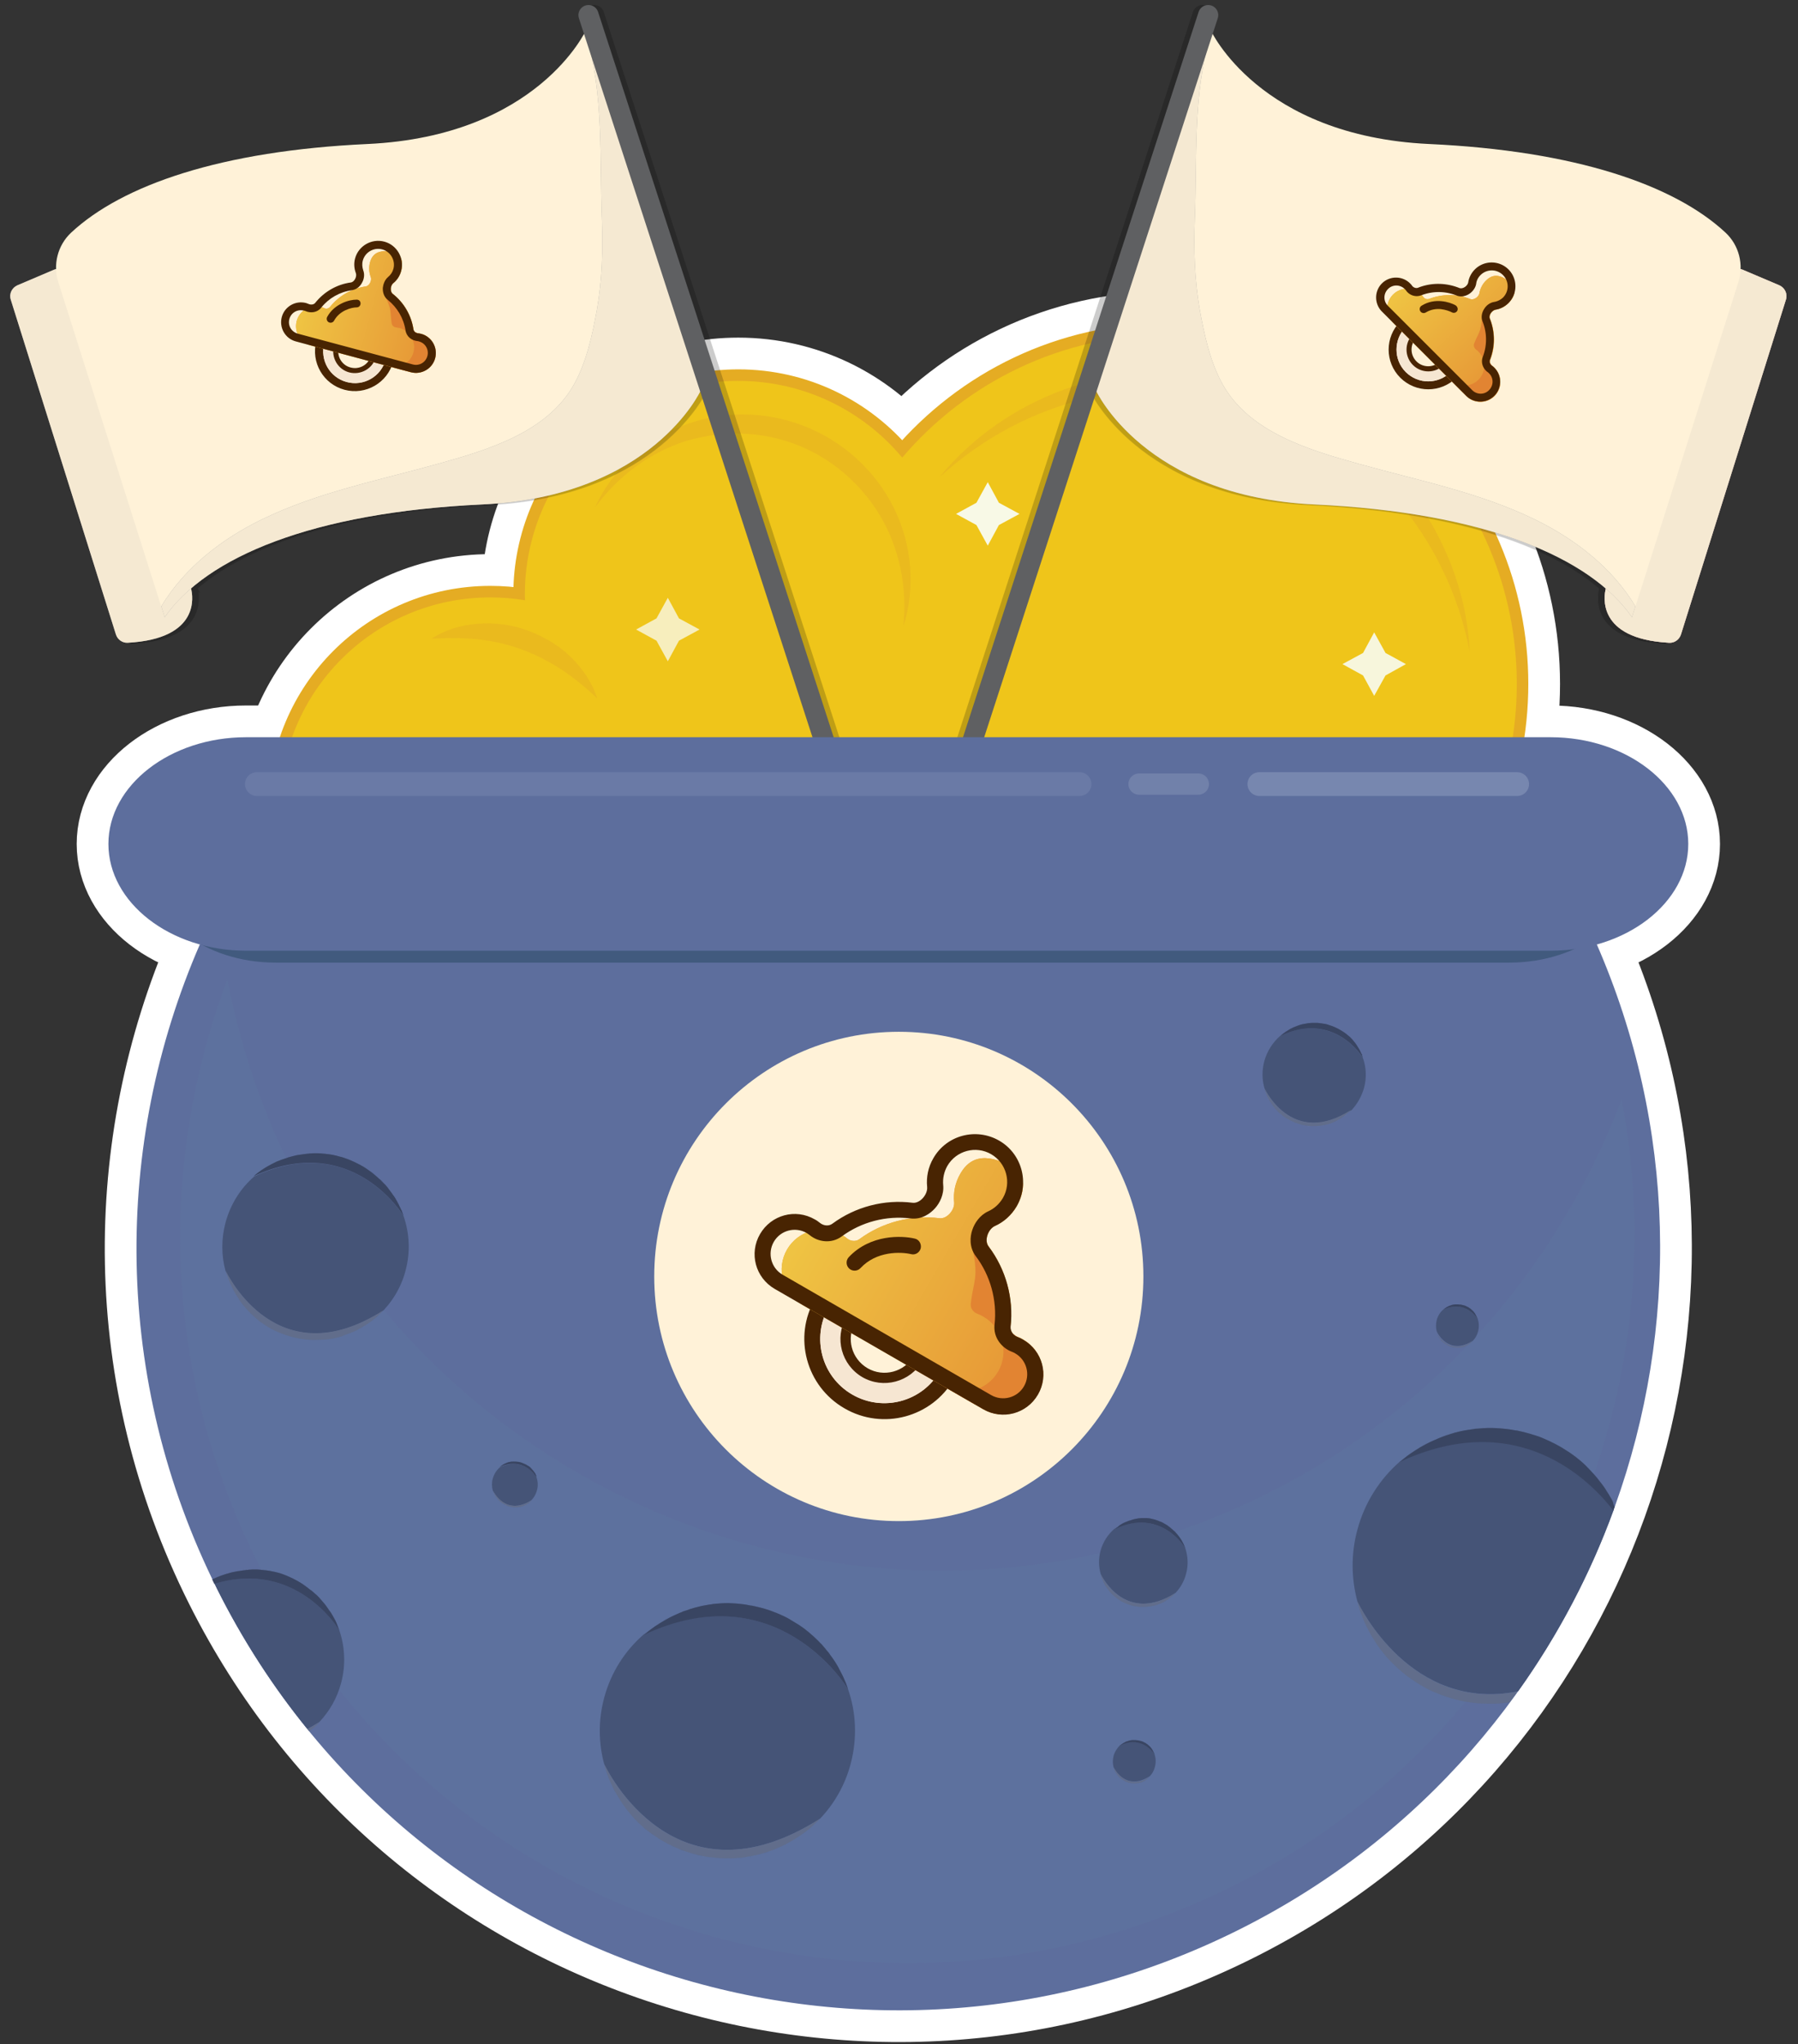 <svg xmlns="http://www.w3.org/2000/svg" viewBox="0 0 952 1082"><rect x="0" y="0" width="952" height="1082" fill="#333333" stroke="none"/><style>.st10{opacity:.45}.st11{fill:#e5ac23}.st13{opacity:.2}.st16,.st17,.st18{stroke:#000;stroke-miterlimit:10}.st17{opacity:.3;enable-background:new}.st18{fill:none;stroke-width:10.677;stroke-linecap:round}.st19{opacity:.1;stroke:#000;enable-background:new;stroke-miterlimit:10}.st22{fill:#999}.st23{opacity:.9}.st23,.st24{fill:#fff2d8}.st25{fill:none;stroke:#5f6062;stroke-width:10.677;stroke-linecap:round;stroke-miterlimit:10}.st31{fill:#5d6e9d}.st33{fill:#455477}.st34,.st35{opacity:.5;fill:#2e374f;enable-background:new}.st35{opacity:.15;fill:#fff}.st42{fill:#fff2d8}.st42,.st43,.st44{fill-rule:evenodd;clip-rule:evenodd}.st43{fill:#482402}.st44{fill:#f6e6d2}.st45{fill:#e89b37}.st47{fill:#e28432}</style><path fill="#fff" stroke="#fff" stroke-miterlimit="10" stroke-width="45.8" d="M618.4 177.1c-56.4 0-106.8 25.3-140.7 65.1-20.7-24.8-51.9-40.6-86.8-40.6-62.4 0-113 50.6-113 113 0 1 0 2 .1 3.1-6-1-12.1-1.5-18.4-1.5-61.6 0-111.4 49.9-111.4 111.4 0 0 222.9 3.1 222.8 3.1h75.9c27.3 68 93.8 116 171.5 116 102 0 184.7-82.7 184.7-184.7s-82.7-184.9-184.7-184.9z"/><path fill="#fff" stroke="#fff" stroke-miterlimit="10" stroke-width="33.587" d="M845.1 499c85.7 195.4 3.9 425.8-189 522.3-199.2 99.7-441.4 19-541.1-180.2-55.6-111.1-55.1-235.6-9.2-341.2"/><path fill="#fff" d="M893.9 446.7c0-31.1-32.8-56.5-72.9-56.5H130.3c-40.1 0-72.9 25.4-72.9 56.5s32.8 56.5 72.9 56.5H821c40.1 0 72.9-25.4 72.9-56.5z"/><path fill="none" stroke="#fff" stroke-miterlimit="10" stroke-width="33.587" d="M893.9 446.7c0-31.1-32.8-56.5-72.9-56.5H130.3c-40.1 0-72.9 25.4-72.9 56.5s32.8 56.5 72.9 56.5H821c40.1 0 72.9-25.4 72.9-56.5z"/><path fill="#e5ac23" stroke="#e5ac23" stroke-miterlimit="10" stroke-width="12.213" d="M618.4 177.1c-56.4 0-106.8 25.3-140.7 65.1-20.7-24.8-51.9-40.6-86.8-40.6-62.4 0-113 50.6-113 113 0 1 0 2 .1 3.1-6-1-12.1-1.5-18.4-1.5-61.6 0-111.4 49.9-111.4 111.4 0 0 222.9 3.1 222.8 3.1h75.9c27.3 68 93.8 116 171.5 116 102 0 184.7-82.7 184.7-184.7s-82.7-184.9-184.7-184.9z"/><path fill="#efc51a" d="M618.4 177.1c-56.4 0-106.8 25.3-140.7 65.1-20.7-24.8-51.9-40.6-86.8-40.6-62.4 0-113 50.6-113 113 0 1 0 2 .1 3.1-6-1-12.1-1.5-18.4-1.5-61.6 0-111.4 49.9-111.4 111.4 0 0 222.9 3.1 222.8 3.1h75.9c27.3 68 93.8 116 171.5 116 102 0 184.7-82.7 184.7-184.7s-82.7-184.9-184.7-184.9z"/><g class="st10"><path d="M497.4 252.6c19.5-23.9 47.1-41.7 77.6-50.1 7.6-2.2 15.4-3.6 23.2-4.7l5.9-.6 3-.3 3-.1 5.9-.2 5.9.1c15.9.3 31.7 3.1 46.8 8 30.3 9.8 57.4 29 76.7 53.9 9.8 12.4 17.5 26.3 23.2 40.9 2.7 7.3 5 14.8 6.6 22.4s2.6 15.3 3 23c-5.9-30.3-19.5-58.4-39.2-81s-45.3-39.8-73.6-49.1c-14.1-4.6-28.9-7.3-43.8-8l-5.6-.2-5.6.1h-2.8l-2.8.2-5.6.3-5.6.6c-.9.1-1.9.2-2.8.3l-2.8.4c-1.8.3-3.7.6-5.5.9l-5.5 1.2c-29.3 6.5-56.8 21.2-79.6 42z" class="st11"/></g><g class="st10"><path d="M315.1 268.5c8.6-19.2 25.4-35.1 45.8-43 5.1-1.9 10.3-3.6 15.8-4.5 2.7-.6 5.4-.8 8.2-1.2 1.4-.1 2.7-.2 4.1-.3s2.8-.2 4.1-.1c11-.1 22.1 2 32.4 6 20.7 7.9 38.1 23.8 47.8 43.5 2.4 4.9 4.4 10 5.8 15.2s2.4 10.6 2.8 15.9c.8 10.7-.3 21.5-3.6 31.5 2.2-20.9-2.2-41.6-12.4-58.7-10.2-17-26-30.5-44.3-37.5-4.6-1.8-9.3-3.1-14.1-4.1-4.8-1-9.7-1.5-14.6-1.7-9.9-.4-19.7 1.1-29.3 3.8-19 5.9-36.1 18.3-48.5 35.2z" class="st11"/></g><g class="st10"><path d="M228.5 338c7.3-4.7 15.9-7.3 24.8-7.9 8.8-.6 17.9.5 26.3 3.7 4.2 1.5 8.2 3.6 12.1 5.8l2.8 1.9 1.4.9 1.3 1 2.6 2.1 2.4 2.3 1.2 1.1 1.1 1.2c.7.8 1.5 1.6 2.2 2.5 1.3 1.8 2.7 3.4 3.9 5.3l1.7 2.8c.5 1 1 1.9 1.5 2.9 1 1.9 1.7 4 2.4 6-3.3-2.9-6.2-5.8-9.5-8.3l-1.2-1-1.2-.9-2.4-1.8c-1.7-1.1-3.2-2.4-4.9-3.4-3.3-2.2-6.8-4.1-10.2-5.9-1.8-.8-3.5-1.8-5.3-2.4l-2.7-1.2-2.7-1c-7.3-2.7-14.9-4.4-22.8-5.3-8.1-.9-16.2-.8-24.8-.4z" class="st11"/></g><g class="st13"><path d="M104.2 311.7c.9 3.5 5.1 26.4-33.5 28.5-2.8.2-5.4-1.6-6.3-4.3L8.7 158.6c-1-3.1.6-6.3 3.5-7.6l19.3-8.2c3.2-1.4 6.9.2 8.2 3.5L103.9 311c.1.2.2.5.3.7z" class="st16"/><path d="M104.2 311.7c.9 3.5 5.1 26.4-33.5 28.5-2.8.2-5.4-1.6-6.3-4.3L8.7 158.6c-1-3.1.6-6.3 3.5-7.6l19.3-8.2c3.2-1.4 6.9.2 8.2 3.5L103.9 311c.1.2.2.5.3.7z" class="st17"/><path d="M90.1 326.5c22-31.8 78-55.5 168.2-59.7 90.1-4.2 115.6-60.3 115.6-60.3L313.3 15.9S287.8 72 197.7 76.2c-77.6 3.6-129.9 21.7-157 46.9-7.2 6.7-9.8 17-6.8 26.3l56.2 177.1z" class="st16"/><path d="M141.7 274.9c29.4-14.3 61.6-20.6 92.8-29.3 26.3-7.3 58.1-16.6 72.4-42.1 6.7-12 9.8-26.5 12.2-39.9 2.7-15.6 3.2-31.5 2.6-47.3-1.3-32.4 1.1-66.4-8.4-97.7-.2-.5-.3-1-.6-1.3.4-.8.7-1.3.7-1.3L374 206.7s-25.5 56.1-115.6 60.3-146.2 27.9-168.2 59.7l-1.8-5.8c12.3-20.3 31.7-35.5 53.3-46z" class="st17"/><path d="m314.6 8 214.5 660.1" class="st18"/><path d="M175.2 209.9c-.9 0-1.8-.1-2.6-.1.9.1 1.8.1 2.6.1zm53.2-18.2c-.4.3-1 .8-2 1.6.9-.7 1.6-1.2 2-1.6z" class="st16"/><path d="M129.3 189c6.1 18.7 19.9 32.6 36.7 39.5.2-7.8 3.5-16 5.5-20.3-.5-1.4-1.1-3.9-1-7.2 1.1 1.9 5.7 1.9 9.4 1.6 5.5-.5 12.5-2.1 19.7-4.4 7.2-2.3 13.8-5.2 18.5-8 3.2-1.9 6.9-4.6 6.7-6.8 2 2.6 3 4.9 3.4 6.4 4.2 2.3 11.7 7 16.4 13.1 9.6-15.5 12.6-34.9 6.5-53.6-10.9-33.6-47.1-52.1-80.7-41.1s-52 47.2-41.1 80.8zm7.8-15.1c-2.2-6.7 1.4-14 8.1-16.3 1.2-16 12.5-30.7 29.5-36.2s34.8-.3 45.2 11.9c6.8-2.1 14 1.6 16.1 8.4 2.1 6.5-1.1 13.4-7.3 16-.1 8.6-3.1 17.1-8.5 24 2.3.2 3.7.7 3.9 1.6.9 2.8-8.8 9.2-24.7 14.4s-27.6 5.7-28.5 2.9c-.3-.9.5-2.1 2.2-3.6-8.4-2.5-15.8-7.5-20.9-14.4-6.4 1.4-13-2.2-15.1-8.7z" class="st16"/><path d="M226.9 145.9c1.3 3.9 1.9 7.8 1.8 11.8 6.1-2.6 9.4-9.5 7.3-16-2.2-6.7-9.4-10.5-16.1-8.4 3.1 3.7 5.5 7.9 7 12.6zm2.3 1.6c-.4-1.2.3-2.6 1.5-3s2.6.3 3 1.5-.3 2.6-1.5 3-2.6-.2-3-1.5zm-2.1-6.4c-.4-1.2.3-2.6 1.5-3s2.6.3 3 1.5-.3 2.6-1.5 3c-1.2.4-2.6-.3-3-1.5z" class="st16"/><circle cx="229.4" cy="140.3" r="2.4" class="st16"/><circle cx="231.5" cy="146.8" r="2.4" class="st16"/><path d="M234.6 199.2c1.7 2.9 3.6 6.5 5.4 10.4.8-.9 1.5-1.9 2.2-2.9-.1-.2-.3-.4-.4-.6-1.9-2.7-4.4-5-7.2-6.9zm-63 9.1c-2 4.3-5.4 12.5-5.5 20.3 1.4.6 2.8 1.1 4.2 1.5v-.8c-.1-3.3.6-6.6 1.8-9.8.3 3.4.9 7.4 1.8 11.6h.1c2.2-5 4.6-12.7 3.7-21.2h-2.3c-.9 0-1.8 0-2.6-.1h-.3c-.3 0-.6-.5-.9-1.5z" class="st16"/><path d="M170.3 229.4v.8c1.2.4 2.3.7 3.5 1-.9-4.3-1.4-8.3-1.8-11.6-1.1 3.1-1.8 6.5-1.7 9.8zm28.8-32.9c-8.8 2.9-17.8 2.8-25.8.5-1.7 1.5-2.5 2.7-2.2 3.6.9 2.8 12.6 2.3 28.5-2.9s25.6-11.6 24.7-14.4c-.3-.9-1.7-1.4-3.9-1.6-5.2 6.6-12.5 11.9-21.3 14.8zm38.1 11.4c1 .7 1.9 1.2 2.8 1.8v-.1c-1.8-4-3.7-7.5-5.4-10.4 2.8 1.9 5.3 4.3 7.2 6.9.1.2.3.4.4.6.9-1.2 1.7-2.5 2.5-3.7-4.7-6.2-12.2-10.9-16.4-13.1.3 1 .4 1.6.4 1.6s-.1.1-.3.2c-.5.4-1.1.9-2 1.6-.6.4-1.2.9-1.9 1.4 3.6 6.3 8.8 10.6 12.7 13.2zm-53.4 1.7c.9 9.1-1.4 17.2-3.7 22.9 9.7 1.6 20 .9 30-2.3 10-3.3 18.7-8.7 25.6-15.7-5.2-3.2-11.8-8.4-16.5-16.3-7.8 4.6-20 10.1-35.4 11.4z" class="st16"/><path d="M177.6 209.9c.9 8.5-1.5 16.3-3.7 21.2 2.1.5 4.1 1 6.3 1.3 2.3-5.6 4.6-13.8 3.7-22.9 15.4-1.3 27.5-6.8 35.4-11.5 4.6 7.8 11.3 13.1 16.5 16.3 1.5-1.5 2.9-3.1 4.3-4.8-.9-.5-1.8-1.1-2.8-1.8-3.9-2.6-9.1-7-12.7-13.2.7-.5 1.4-1 1.9-1.4 1-.8 1.7-1.3 2-1.6.2-.1.3-.2.3-.2s-.1-.6-.4-1.6c-.4-1.5-1.4-3.8-3.4-6.4.2 2.2-3.5 4.9-6.7 6.8-4.7 2.8-11.3 5.6-18.5 8-7.2 2.3-14.2 3.9-19.7 4.4-3.8.4-8.3.3-9.4-1.6-.1 3.3.5 5.7 1 7.2.3 1 .6 1.5.6 1.5h.3c.9.1 1.8.1 2.6.1.8.2 1.6.2 2.4.2zm-40.5-36c2.1 6.5 8.8 10.1 15.3 8.6-2.3-3.1-4.2-6.7-5.4-10.6-1.5-4.7-2.1-9.6-1.7-14.3-6.8 2.3-10.4 9.6-8.2 16.3zm6.8-5.8c.4 1.2-.3 2.6-1.5 3s-2.6-.3-3-1.5.3-2.6 1.5-3 2.6.2 3 1.5zm-2.4 8c-.4-1.2.3-2.6 1.5-3s2.6.3 3 1.5-.3 2.6-1.5 3c-1.3.4-2.6-.3-3-1.5z" class="st16"/><circle cx="143.7" cy="175.3" r="2.4" class="st16"/><circle cx="141.6" cy="168.8" r="2.4" class="st16"/><path d="M146.9 172c1.3 3.9 3.1 7.4 5.4 10.6 5.1 7 12.5 12 20.9 14.4 8.1 2.4 17.1 2.4 25.8-.5 8.8-2.9 16-8.2 21.2-14.8 5.4-6.9 8.4-15.3 8.5-24 0-3.9-.6-7.9-1.8-11.8-1.5-4.7-4-9-7-12.6-10.3-12.2-28.1-17.5-45.2-11.9s-28.3 20.3-29.5 36.2c-.4 4.8.2 9.6 1.7 14.4zm5.4-3.3c-5.2-16 5.9-33.9 24.8-40 18.9-6.1 38.4 1.8 43.5 17.8s2.1 31.3-24.8 40-38.3-1.8-43.5-17.8z" class="st16"/><path d="M152.3 168.7c5.2 16 16.7 26.6 43.5 17.8s29.9-24 24.8-40c-4.7-14.5-21.2-22.4-38.2-19.2l-2.7.6c-.6.2-1.2.3-1.8.5l-.9.3-.9.3c-.6.2-1.2.4-1.7.6-.6.2-1.1.5-1.7.7-.5.2-1 .5-1.5.7-.3.1-.6.3-.9.5-.3.1-.5.3-.8.4-.3.2-.6.3-.9.5-.7.4-1.3.8-1.9 1.2l-.9.6c-11.5 8.1-17.4 21.4-13.8 33.7.2.3.2.5.3.8z" class="st16"/><path d="M234.6 199.2c1.7 2.9 3.6 6.5 5.4 10.4.8-.9 1.5-1.9 2.2-2.9-.1-.2-.3-.4-.4-.6-1.9-2.7-4.4-5-7.2-6.9zm-64.3 30.2v.8c1.2.4 2.3.7 3.5 1-.9-4.3-1.4-8.3-1.8-11.6-1.1 3.1-1.8 6.5-1.7 9.8z" class="st19"/></g><g class="st13"><path d="M847.2 311.7c-.9 3.5-5.1 26.4 33.5 28.5 2.8.2 5.4-1.6 6.3-4.3l55.6-177.3c1-3.1-.6-6.3-3.5-7.6l-19.3-8.2c-3.2-1.4-6.9.2-8.2 3.5L847.4 311c-.1.2-.1.5-.2.7z" class="st16"/><path d="M847.2 311.7c-.9 3.5-5.1 26.4 33.5 28.5 2.8.2 5.4-1.6 6.3-4.3l55.6-177.3c1-3.1-.6-6.3-3.5-7.6l-19.3-8.2c-3.2-1.4-6.9.2-8.2 3.5L847.4 311c-.1.2-.1.5-.2.7z" class="st17"/><path d="M861.2 326.5c-22-31.8-78-55.5-168.2-59.7-90.1-4.2-115.6-60.3-115.6-60.3L638 15.9S663.5 72 753.6 76.2c77.6 3.6 129.9 21.7 157 46.9 7.2 6.7 9.8 17 6.8 26.3l-56.2 177.1z" class="st16"/><path d="M809.6 274.9c-29.4-14.3-61.6-20.6-92.8-29.3-26.3-7.3-58.1-16.6-72.4-42.1-6.7-12-9.8-26.5-12.2-39.9-2.7-15.6-3.2-31.5-2.6-47.3 1.3-32.4-1.1-66.4 8.4-97.7.2-.5.3-1 .6-1.3-.4-.8-.7-1.3-.7-1.3l-60.6 190.7s25.5 56.1 115.6 60.3 146.2 27.9 168.2 59.7l1.8-5.8c-12.2-20.3-31.7-35.5-53.3-46z" class="st17"/><path d="M636.7 8 422.2 668.1" class="st18"/><path d="M778.8 209.8c-.9 0-1.8.1-2.6.1.8 0 1.7 0 2.6-.1zm-53.9-16.5c-1-.8-1.7-1.3-2-1.6.5.4 1.1.9 2 1.6z" class="st16"/><path d="M780.9 108.3c-33.6-10.9-69.8 7.5-80.7 41.1-6.1 18.7-3.1 38.1 6.5 53.6 4.7-6.2 12.2-10.9 16.4-13.1.4-1.5 1.4-3.8 3.4-6.4-.2 2.2 3.5 4.9 6.7 6.8 4.7 2.8 11.3 5.6 18.5 8s14.2 3.9 19.7 4.4c3.8.4 8.3.3 9.4-1.6.1 3.3-.5 5.7-1 7.2 2 4.3 5.3 12.5 5.5 20.3 16.9-6.9 30.7-20.9 36.7-39.5 10.9-33.7-7.5-69.8-41.1-80.8zm18.1 74.2c-5.1 7-12.5 12-20.9 14.4 1.7 1.5 2.5 2.7 2.2 3.6-.9 2.8-12.6 2.3-28.5-2.9s-25.6-11.6-24.7-14.4c.3-.9 1.7-1.4 3.9-1.6-5.4-6.9-8.4-15.3-8.5-24-6.1-2.6-9.4-9.5-7.3-16 2.2-6.7 9.4-10.5 16.1-8.4 10.3-12.2 28.1-17.5 45.2-11.9s28.3 20.3 29.5 36.2c6.7 2.3 10.3 9.5 8.1 16.3-1.9 6.6-8.6 10.2-15.1 8.7z" class="st16"/><path d="M731.4 133.3c-6.8-2.1-14 1.6-16.1 8.4-2.1 6.5 1.1 13.4 7.3 16 0-3.9.6-7.9 1.8-11.8 1.6-4.7 4-8.9 7-12.6zm-12.3 15.8c-1.2-.4-1.9-1.7-1.5-3 .4-1.2 1.7-1.9 3-1.5 1.2.4 1.9 1.7 1.5 3-.4 1.2-1.7 1.9-3 1.5zm2.1-6.5c-1.2-.4-1.9-1.7-1.5-3 .4-1.2 1.7-1.9 3-1.5s1.9 1.7 1.5 3c-.4 1.2-1.7 1.9-3 1.5z" class="st16"/><circle cx="722" cy="140.3" r="2.4" class="st16"/><circle cx="719.9" cy="146.8" r="2.4" class="st16"/><path d="M709.6 206.1c-.1.2-.3.4-.4.6.7 1 1.4 1.9 2.2 2.9 1.8-4 3.7-7.5 5.4-10.4-2.8 1.9-5.4 4.2-7.2 6.9zm69.5 3.7h-.3c-.9 0-1.8.1-2.6.1h-2.3c-.9 8.5 1.5 16.3 3.7 21.2h.1c.9-4.3 1.4-8.3 1.8-11.6 1.1 3.2 1.8 6.6 1.8 9.8v.8l4.2-1.5c-.2-7.8-3.5-16-5.5-20.3l-.9 1.5z" class="st16"/><path d="M779.3 219.5c-.3 3.4-.8 7.4-1.8 11.6 1.2-.3 2.3-.7 3.5-1v-.8c.2-3.2-.6-6.6-1.7-9.8zM731 181.7c-2.3.2-3.7.7-3.9 1.6-.9 2.8 8.8 9.2 24.7 14.4s27.6 5.7 28.5 2.9c.3-.9-.5-2.1-2.2-3.6-8.1 2.4-17.1 2.4-25.8-.5-8.9-2.9-16.1-8.2-21.3-14.8zm-4.1 13c-.7-.5-1.4-1-1.9-1.4-.9-.7-1.6-1.2-2-1.6-.2-.1-.3-.2-.3-.2s.1-.6.4-1.6c-4.2 2.3-11.7 7-16.4 13.1.8 1.3 1.6 2.5 2.5 3.7.1-.2.3-.4.4-.6 1.8-2.7 4.4-5 7.2-6.9-1.7 2.9-3.6 6.5-5.4 10.4v.1c.9-.5 1.8-1.1 2.8-1.8 3.9-2.6 9-6.9 12.7-13.2zm5.2 3.5c-4.6 7.8-11.3 13.1-16.5 16.3 6.9 7 15.6 12.5 25.6 15.7 10 3.3 20.3 3.9 30 2.3-2.3-5.6-4.6-13.8-3.7-22.9-15.4-1.3-27.5-6.8-35.4-11.4z" class="st16"/><path d="M776.1 209.9c.9 0 1.8-.1 2.6-.1h.3s.3-.5.6-1.5c.5-1.4 1.1-3.9 1-7.2-1.1 1.9-5.7 1.9-9.4 1.6-5.5-.5-12.5-2.1-19.7-4.4-7.2-2.3-13.8-5.2-18.5-8-3.2-1.9-6.9-4.6-6.7-6.8-2 2.6-3 4.9-3.4 6.4-.3 1-.4 1.6-.4 1.6s.1.1.3.2c.3.3 1 .9 2 1.6.6.4 1.2.9 1.9 1.4-3.6 6.2-8.8 10.6-12.7 13.2-1 .7-1.9 1.2-2.8 1.8 1.3 1.7 2.8 3.2 4.3 4.8 5.2-3.2 11.8-8.4 16.5-16.3 7.8 4.7 20 10.1 35.4 11.5-.9 9.1 1.4 17.2 3.7 22.9 2.1-.3 4.2-.8 6.3-1.3-2.2-5-4.6-12.7-3.7-21.2.9-.2 1.6-.2 2.4-.2zm30.1-52.3c.4 4.7-.2 9.6-1.7 14.3-1.3 3.9-3.1 7.4-5.4 10.6 6.5 1.5 13.2-2.2 15.3-8.6 2.1-6.7-1.6-14-8.2-16.3zm4.3 9c1.2.4 1.9 1.7 1.5 3-.4 1.2-1.7 1.9-3 1.5-1.2-.4-1.9-1.7-1.5-3s1.7-1.9 3-1.5zm-3.6 11c-1.2-.4-1.9-1.7-1.5-3 .4-1.2 1.7-1.9 3-1.5s1.9 1.7 1.5 3c-.4 1.2-1.8 1.9-3 1.5z" class="st16"/><circle cx="807.6" cy="175.3" r="2.4" class="st16"/><circle cx="809.7" cy="168.8" r="2.4" class="st16"/><path d="M806.2 157.6c-1.2-16-12.5-30.7-29.5-36.2s-34.8-.3-45.2 11.9c-3.1 3.6-5.5 7.9-7 12.6-1.3 3.9-1.9 7.8-1.8 11.8.1 8.6 3.1 17.1 8.5 24 5.1 6.7 12.4 11.9 21.2 14.8 8.8 2.9 17.8 2.8 25.8.5 8.4-2.5 15.8-7.5 20.9-14.4 2.3-3.1 4.2-6.7 5.4-10.6 1.5-4.8 2-9.6 1.7-14.4zm-50.7 28.9c-26.9-8.7-29.9-24-24.8-40 5.2-16 24.7-23.9 43.5-17.8 18.9 6.1 29.9 24 24.8 40-5.2 16-16.6 26.5-43.5 17.8z" class="st16"/><path d="M799.2 167.9c3.6-12.3-2.3-25.6-13.8-33.7l-.9-.6c-.6-.4-1.3-.8-1.9-1.2-.3-.2-.6-.4-.9-.5-.3-.1-.5-.3-.8-.4-.3-.2-.6-.3-.9-.5-.5-.2-1-.5-1.5-.7s-1.1-.5-1.7-.7c-.6-.2-1.1-.4-1.7-.6l-.9-.3-.9-.3c-.6-.2-1.2-.3-1.8-.5l-2.7-.6c-17.1-3.2-33.5 4.7-38.2 19.2-5.2 16-2.1 31.3 24.8 40s38.4-1.8 43.5-17.8c.2-.3.3-.5.3-.8z" class="st16"/><path d="M709.6 206.1c-.1.2-.3.4-.4.6.7 1 1.4 1.9 2.2 2.9 1.8-4 3.7-7.5 5.4-10.4-2.8 1.9-5.4 4.2-7.2 6.9zm69.7 13.4c-.3 3.4-.8 7.4-1.8 11.6 1.2-.3 2.3-.7 3.5-1v-.8c.2-3.2-.6-6.6-1.7-9.8z" class="st19"/></g><path d="M101.2 311.7c.9 3.5 5.1 26.4-33.5 28.5-2.8.2-5.4-1.6-6.3-4.3L5.7 158.6c-1-3.1.6-6.3 3.5-7.6l19.3-8.2c3.2-1.4 6.9.2 8.2 3.5L100.9 311c.1.2.2.5.3.7z" class="st22"/><path d="M101.2 311.7c.9 3.5 5.1 26.4-33.5 28.5-2.8.2-5.4-1.6-6.3-4.3L5.7 158.6c-1-3.1.6-6.3 3.5-7.6l19.3-8.2c3.2-1.4 6.9.2 8.2 3.5L100.9 311c.1.2.2.5.3.7z" class="st23"/><path d="M87.1 326.5c22-31.8 78-55.5 168.2-59.7 90.1-4.2 115.6-60.3 115.6-60.3L310.3 15.9S284.8 72 194.7 76.2c-77.6 3.6-129.9 21.7-157 46.9-7.2 6.7-9.8 17-6.8 26.3l56.2 177.1z" class="st24"/><path d="M138.7 274.9c29.4-14.3 61.6-20.6 92.8-29.3 26.3-7.3 58.1-16.6 72.4-42.1 6.7-12 9.8-26.5 12.2-39.9 2.7-15.6 3.2-31.5 2.6-47.3-1.3-32.4 1.1-66.4-8.4-97.7-.2-.5-.3-1-.6-1.3.4-.8.7-1.3.7-1.3L371 206.7s-25.5 56.1-115.6 60.3-146.2 27.9-168.2 59.7l-1.8-5.8c12.3-20.3 31.7-35.5 53.3-46z" class="st22"/><path d="M138.7 274.9c29.4-14.3 61.6-20.6 92.8-29.3 26.3-7.3 58.1-16.6 72.4-42.1 6.7-12 9.8-26.5 12.2-39.9 2.7-15.6 3.2-31.5 2.6-47.3-1.3-32.4 1.1-66.4-8.4-97.7-.2-.5-.3-1-.6-1.3.4-.8.7-1.3.7-1.3L371 206.7s-25.5 56.1-115.6 60.3-146.2 27.9-168.2 59.7l-1.8-5.8c12.3-20.3 31.7-35.5 53.3-46z" class="st23"/><path d="m311.6 8 214.5 660.1" class="st25"/><path fill="#fdb0ae" d="M850.2 311.7c-.9 3.5-5.1 26.4 33.5 28.5 2.8.2 5.4-1.6 6.3-4.3l55.6-177.3c1-3.1-.6-6.3-3.5-7.6l-19.3-8.2c-3.2-1.4-6.9.2-8.2 3.5L850.4 311c-.1.2-.1.5-.2.7z"/><path d="M850.2 311.7c-.9 3.5-5.1 26.4 33.5 28.5 2.8.2 5.4-1.6 6.3-4.3l55.6-177.3c1-3.1-.6-6.3-3.5-7.6l-19.3-8.2c-3.2-1.4-6.9.2-8.2 3.5L850.4 311c-.1.2-.1.5-.2.7z" class="st22"/><path d="M850.2 311.7c-.9 3.5-5.1 26.4 33.5 28.5 2.8.2 5.4-1.6 6.3-4.3l55.6-177.3c1-3.1-.6-6.3-3.5-7.6l-19.3-8.2c-3.2-1.4-6.9.2-8.2 3.5L850.4 311c-.1.2-.1.5-.2.7z" class="st23"/><path d="M864.2 326.5c-22-31.8-78-55.5-168.2-59.7-90.1-4.2-115.6-60.3-115.6-60.3L641 15.9S666.5 72 756.6 76.2c77.6 3.6 129.9 21.7 157 46.9 7.2 6.7 9.8 17 6.8 26.3l-56.2 177.1z" class="st24"/><path d="M812.6 274.9c-29.4-14.3-61.6-20.6-92.8-29.3-26.3-7.3-58.1-16.6-72.4-42.1-6.7-12-9.8-26.5-12.2-39.9-2.7-15.6-3.2-31.5-2.6-47.3 1.3-32.4-1.1-66.4 8.4-97.7.2-.5.3-1 .6-1.3-.4-.8-.7-1.3-.7-1.3l-60.6 190.7s25.5 56.1 115.6 60.3 146.2 27.9 168.2 59.7l1.8-5.8c-12.2-20.3-31.7-35.5-53.3-46z" class="st22"/><path d="M812.6 274.9c-29.4-14.3-61.6-20.6-92.8-29.3-26.3-7.3-58.1-16.6-72.4-42.1-6.7-12-9.8-26.5-12.2-39.9-2.7-15.6-3.2-31.5-2.6-47.3 1.3-32.4-1.1-66.4 8.4-97.7.2-.5.3-1 .6-1.3-.4-.8-.7-1.3-.7-1.3l-60.6 190.7s25.5 56.1 115.6 60.3 146.2 27.9 168.2 59.7l1.8-5.8c-12.2-20.3-31.7-35.5-53.3-46z" class="st23"/><path d="M639.7 8 425.2 668.1" class="st25"/><g fill="#f8f9e6"><path d="m539.8 272-10.9 5.9-5.9 10.9-6-10.9-10.8-5.9 10.8-5.9 6-10.9 5.9 10.9z"/><path d="m370.4 333.2-10.9 5.9-5.9 10.9-6-10.9-10.8-5.9 10.8-5.9 6-10.9 5.9 10.9z" opacity=".8"/><path d="m744.4 351.5-10.8 6-6 10.8-5.9-10.8-10.9-6 10.9-5.9 5.9-10.9 6 10.9z" opacity=".95"/></g><path d="M845.1 499c85.7 195.4 3.9 425.8-189 522.3-199.2 99.7-441.4 19-541.1-180.2-55.6-111.1-55.1-235.6-9.2-341.2" class="st31"/><path fill="#5f81a1" d="M642 803.5c-197.4 79.2-421.6-16.6-500.8-214-9.4-23.5-16.2-47.3-20.8-71.2-32.8 87-34.8 185.9 2.6 279 79.2 197.4 303.4 293.2 500.8 214 173.9-69.8 268.8-252.2 234.8-429.6-36.7 97.5-112.3 180-216.6 221.8z" opacity=".15"/><path d="M154.4 707.4c-1-.3-2-.6-2.9-.9.9.3 1.9.6 2.9.9zm10 1.6c-1-.1-2-.1-3-.3 1 .2 2 .3 3 .3zm-3.8-.4c-.8-.1-1.6-.2-2.4-.4.9.2 1.6.3 2.4.4zm-10-2.4c-.7-.3-1.4-.5-2.1-.8.7.3 1.4.6 2.1.8zm-11.5-5.8c-.8-.5-1.6-1.1-2.3-1.7.7.5 1.5 1.1 2.3 1.7zm5.8 3.4c-.8-.4-1.7-.9-2.5-1.3.8.4 1.6.8 2.5 1.3zm29.4 4.8c-1 .1-1.9.3-2.9.3.9-.1 1.9-.2 2.9-.3zm-32.7-6.6-1.8-1.2 1.8 1.2zm6.1 3.1-2.7-1.2 2.7 1.2zm-11.1-6.6c-.7-.5-1.4-1.1-2-1.7.6.6 1.3 1.1 2 1.7zm30.9 10.6H165h2.5zm-10.1-1c-1-.2-2-.4-3-.7 1 .3 2 .5 3 .7zm23.5-1c-.9.3-1.9.5-2.8.7.9-.2 1.9-.4 2.8-.7zm-3.6.9c-.7.2-1.5.3-2.2.4.7-.1 1.4-.2 2.2-.4zm33.1-72c.3.6.6 1.1.9 1.7-.3-.5-.6-1.1-.9-1.7zM199 622.1c.6.5 1.3 1.1 1.9 1.7-.6-.6-1.2-1.2-1.9-1.7zm2.1 1.8c.7.6 1.3 1.3 1.9 1.9-.7-.6-1.3-1.3-1.9-1.9zm-4.3-3.5 1.5 1.2c-.5-.5-.9-.9-1.5-1.2zm10.3 10.4c.5.6.9 1.3 1.4 2-.5-.7-1-1.4-1.4-2zm-12.6-12.1c.5.4 1.1.7 1.6 1.1-.6-.4-1.1-.8-1.6-1.1zm10.9 9.9c.4.5.8 1 1.1 1.5-.3-.5-.7-1-1.1-1.5zm-1.9-2.2c.4.5.9.9 1.3 1.4-.4-.4-.8-.9-1.3-1.4zm-23.6-14.3c.9.3 1.9.5 2.8.8-.9-.3-1.9-.6-2.8-.8zm3.6 1.1c.6.2 1.3.5 1.9.7-.6-.2-1.3-.4-1.9-.7zm2.8 1.1c.6.3 1.2.5 1.8.8-.6-.3-1.2-.5-1.8-.8zm2.6 1.2 2.4 1.2-2.4-1.2zm2.5 1.3c.8.5 1.6.9 2.4 1.4-.8-.5-1.6-1-2.4-1.4zm21.4 24.3zm-17.6 59.2zm-5.3 3.2c-.9.4-1.7.9-2.6 1.3.8-.4 1.7-.8 2.6-1.3zm18.7-70.5c.5.8.9 1.5 1.4 2.3-.5-.8-.9-1.5-1.4-2.3zm-24.9 73.2zm2.9-1.1c-.7.3-1.4.6-2.1.8.7-.2 1.4-.5 2.1-.8zm5.8-3-2.1 1.2c.8-.4 1.5-.8 2.1-1.2zm5.6-3.8c-.8.6-1.5 1.2-2.3 1.7.7-.5 1.5-1.1 2.3-1.7zm-27.2 10.6c-.8.1-1.6.1-2.5.1.9 0 1.7 0 2.5-.1zm40.9-70.3c.3.6.5 1.1.8 1.7-.3-.6-.5-1.2-.8-1.7zm-11.5 57.7c-.6.5-1.1 1-1.7 1.5.6-.5 1.2-1 1.7-1.5zm-23.1-84.9c.9.2 1.9.4 2.8.7-.9-.3-1.9-.5-2.8-.7zm-15.1-.7c.6-.1 1.3-.1 1.9-.2-.6.1-1.2.1-1.9.2zm-41.7 64.5c-.2-.8-.5-1.5-.7-2.3.2.8.4 1.5.7 2.3zm14.5-52.7c.7-.6 1.4-1.2 2.1-1.7-.8.6-1.5 1.1-2.1 1.7zM122.6 681c-.3-.7-.6-1.3-.9-2 .3.7.6 1.3.9 2zm-1.2-2.7c-.4-.9-.7-1.8-1-2.7.3 1 .7 1.9 1 2.7zm16.1-58c.5-.4 1-.7 1.5-1.1-.4.3-1 .7-1.5 1.1zm2.4-1.6c.5-.3 1.1-.7 1.6-1-.6.3-1.1.6-1.6 1zm-8.1 75.5c-.7-.7-1.3-1.4-1.9-2.1.6.7 1.2 1.4 1.9 2.1zm10.4-77c.8-.5 1.6-.9 2.4-1.3-.9.4-1.6.8-2.4 1.3zm-12.6 74.6c-.5-.6-1.1-1.3-1.6-1.9.5.6 1.1 1.2 1.6 1.9zm-5.5-7.9c-.4-.7-.8-1.4-1.1-2.1.4.7.7 1.4 1.1 2.1zm1.7 2.8-1.5-2.4 1.5 2.4zm1.7 2.4-1.2-1.8c.4.7.8 1.3 1.2 1.8z" class="st33"/><path d="m202.9 693.7-2.1 2.1c6.5-6.1 11.5-14 13.9-23.2 2.7-9.9 2.1-19.9-1-28.9-.3-.5-27.3-45.1-79-21.1-7.2 6.2-12.6 14.6-15.3 24.5-2.3 8.7-2.2 17.5 0 25.6 1.1 2 27.5 56.6 83.5 21z" class="st33"/><path d="M159.2 611.1c.6-.1 1.3-.2 1.9-.3-.7.1-1.3.2-1.9.3zm5.6-.6c.9 0 1.9-.1 2.8-.1-.9 0-1.9 0-2.8.1zm-30.9 85.7c-.5-.5-1.1-1-1.6-1.5.6.5 1.1 1 1.6 1.5zm33.7-85.8c.9 0 1.9.1 2.8.1-.9 0-1.9-.1-2.8-.1zm3.7.2c.7.1 1.3.1 2 .2-.7-.1-1.4-.1-2-.2zm-18.3 1.9c.9-.3 1.7-.5 2.6-.7-.8.2-1.7.4-2.6.7zm-5.2 1.9c.6-.2 1.2-.5 1.8-.7-.7.2-1.3.4-1.8.7zm2.6-1.1 1.8-.6-1.8.6zm23.8-2.4c.7.1 1.3.2 2 .3-.7-.1-1.3-.2-2-.3zm-18.6.9 2.7-.6c-.9.2-1.8.3-2.7.6zm-11.1 4.1 2.4-1.2c-.7.4-1.6.8-2.4 1.2z" class="st33"/><path d="M210 635.3c.1.2.3.5.4.7-.2-.2-.3-.4-.4-.7zm-9.1-11.5c.1 0 .1.1.2.1-.1 0-.2-.1-.2-.1zm7.5 9c.1.1.1.2.2.2l-.2-.2zm-58.9-19.1.9-.3-.9.3zm53.5 12.1.6.6c-.3-.2-.4-.4-.6-.6zm1.8 2.1c.2.2.4.5.6.7-.2-.2-.4-.5-.6-.7zm1.7 2.2zM147 614.7c.3-.1.5-.2.8-.3-.3.1-.6.2-.8.3zm-5.5 2.9c.2-.1.5-.3.7-.4-.3.1-.5.3-.7.4zm-2.4 1.6c.3-.2.5-.4.8-.5-.3.1-.6.3-.8.5zm24.8-8.7c.3 0 .6 0 .9-.1-.3.1-.6.1-.9.1zm49.8 33.1c0-.1-.1-.2-.1-.3.1.1.1.2.1.3zm-1.3-3.3c.1.3.2.5.4.8-.1-.3-.2-.5-.4-.8zm-21.1-23.6s.1 0 .1.1l-.1-.1zm-15.1-5.4c.3.1.6.1.9.2-.3-.1-.6-.2-.9-.2zm6.5 1.6c.3.1.6.2.8.3-.3-.1-.5-.2-.8-.3zm-9.5-2.1c.3 0 .7.1 1 .1-.3 0-.6-.1-1-.1zm-2.8-.3c.3 0 .6 0 .9.1-.3 0-.6-.1-.9-.1zm-12.1.7c.3-.1.6-.1.8-.1-.2 0-.5.1-.8.1zm-6.1 1.5c.3-.1.5-.2.8-.3-.3.2-.5.2-.8.3zm8.9-1.9c.3 0 .6-.1 1-.1-.4 0-.7 0-1 .1zm35 9c.3.2.5.4.8.6-.3-.2-.6-.4-.8-.6zm-2.3-1.6c.2.2.5.3.7.5-.3-.2-.5-.3-.7-.5zm4.5 3.3c.2.2.5.4.7.6-.2-.2-.4-.4-.7-.6zm-61.4-.7c.2-.2.5-.3.7-.5-.3.2-.5.3-.7.5zm51.2-5.7c.3.1.5.2.8.4-.3-.1-.5-.3-.8-.4zm-2.7-1.2c.3.1.6.2.9.4-.3-.1-.6-.3-.9-.4zm25.9 23.8c.1.3.3.6.4.9-.1-.3-.3-.6-.4-.9z" class="st34"/><path d="M213.7 643.6c0-.1-.1-.2-.1-.3-.3-.7-.5-1.5-.8-2.2-.1-.3-.2-.5-.4-.8-.2-.6-.5-1.1-.8-1.7-.1-.3-.3-.6-.4-.9-.3-.6-.6-1.1-.9-1.7-.1-.2-.3-.5-.4-.7-.4-.8-.9-1.6-1.4-2.3-.1-.1-.1-.2-.2-.2-.4-.7-.9-1.3-1.4-2-.2-.2-.4-.5-.5-.7-.4-.5-.8-1-1.1-1.5-.2-.2-.4-.5-.6-.7-.4-.5-.8-1-1.3-1.4l-.6-.6c-.6-.7-1.3-1.3-1.9-1.9-.1 0-.1-.1-.2-.1-.6-.6-1.2-1.1-1.9-1.7-.2-.2-.5-.4-.7-.6l-1.5-1.2c-.3-.2-.5-.4-.8-.6-.5-.4-1.1-.7-1.6-1.1-.2-.2-.5-.3-.7-.5-.8-.5-1.6-1-2.4-1.4 0 0-.1 0-.1-.1l-2.4-1.2c-.3-.1-.5-.3-.8-.4-.6-.3-1.2-.5-1.8-.8-.3-.1-.6-.3-.9-.4-.6-.2-1.2-.5-1.9-.7-.3-.1-.6-.2-.8-.3-.9-.3-1.8-.6-2.8-.8-.9-.3-1.9-.5-2.8-.7-.3-.1-.6-.1-.9-.2-.7-.1-1.3-.2-2-.3-.3 0-.7-.1-1-.1-.7-.1-1.3-.2-2-.2-.3 0-.6-.1-.9-.1-.9-.1-1.9-.1-2.8-.1-.9 0-1.9 0-2.8.1-.3 0-.6 0-.9.1-.6 0-1.3.1-1.9.2-.3 0-.6.1-1 .1-.6.1-1.3.2-1.9.3-.3 0-.6.1-.8.1-.9.2-1.8.3-2.7.6-.9.2-1.8.5-2.6.7-.3.1-.5.2-.8.3l-1.8.6-.9.3c-.6.2-1.2.5-1.8.7-.3.1-.5.2-.8.3l-2.4 1.2c-.8.4-1.6.9-2.4 1.3-.2.1-.5.3-.7.4-.5.3-1.1.7-1.6 1-.3.2-.5.4-.8.5-.5.4-1 .7-1.5 1.1-.2.2-.5.3-.7.5-.7.6-1.4 1.1-2.1 1.7 52.1-24 79.1 20.6 79.4 21.1z" class="st33"/><path d="M213.7 643.6c0-.1-.1-.2-.1-.3-.3-.7-.5-1.5-.8-2.2-.1-.3-.2-.5-.4-.8-.2-.6-.5-1.1-.8-1.7-.1-.3-.3-.6-.4-.9-.3-.6-.6-1.1-.9-1.7-.1-.2-.3-.5-.4-.7-.4-.8-.9-1.6-1.4-2.3-.1-.1-.1-.2-.2-.2-.4-.7-.9-1.3-1.4-2-.2-.2-.4-.5-.5-.7-.4-.5-.8-1-1.1-1.5-.2-.2-.4-.5-.6-.7-.4-.5-.8-1-1.3-1.4l-.6-.6c-.6-.7-1.3-1.3-1.9-1.9-.1 0-.1-.1-.2-.1-.6-.6-1.2-1.1-1.9-1.7-.2-.2-.5-.4-.7-.6l-1.5-1.2c-.3-.2-.5-.4-.8-.6-.5-.4-1.1-.7-1.6-1.1-.2-.2-.5-.3-.7-.5-.8-.5-1.6-1-2.4-1.4 0 0-.1 0-.1-.1l-2.4-1.2c-.3-.1-.5-.3-.8-.4-.6-.3-1.2-.5-1.8-.8-.3-.1-.6-.3-.9-.4-.6-.2-1.2-.5-1.9-.7-.3-.1-.6-.2-.8-.3-.9-.3-1.8-.6-2.8-.8-.9-.3-1.9-.5-2.8-.7-.3-.1-.6-.1-.9-.2-.7-.1-1.3-.2-2-.3-.3 0-.7-.1-1-.1-.7-.1-1.3-.2-2-.2-.3 0-.6-.1-.9-.1-.9-.1-1.9-.1-2.8-.1-.9 0-1.9 0-2.8.1-.3 0-.6 0-.9.1-.6 0-1.3.1-1.9.2-.3 0-.6.1-1 .1-.6.1-1.3.2-1.9.3-.3 0-.6.1-.8.1-.9.2-1.8.3-2.7.6-.9.2-1.8.5-2.6.7-.3.1-.5.2-.8.3l-1.8.6-.9.3c-.6.2-1.2.5-1.8.7-.3.1-.5.2-.8.3l-2.4 1.2c-.8.4-1.6.9-2.4 1.3-.2.1-.5.3-.7.4-.5.3-1.1.7-1.6 1-.3.2-.5.4-.8.5-.5.4-1 .7-1.5 1.1-.2.2-.5.3-.7.5-.7.6-1.4 1.1-2.1 1.7 52.1-24 79.1 20.6 79.4 21.1z" class="st34"/><path d="M148.5 705.4c-.3-.1-.5-.2-.8-.3.3.1.5.2.8.3zM165 709h-.6.6zm-3.6-.3c-.3 0-.5-.1-.8-.1.3.1.5.1.8.1zm-10-2.2c-.3-.1-.6-.2-.8-.3.3.1.6.2.8.3zm6.9 1.8c-.3-.1-.6-.1-.9-.2.3.1.6.1.9.2zm-13.3-4.5-.1-.1c0 .1 0 .1.1.1zm30 4.6c-.2 0-.5.1-.7.1.2 0 .5 0 .7-.1zm-32.6-6c-.3-.1-.5-.3-.8-.5.3.2.5.4.8.5zm28.9 6.5h-.5.5zm-3 .2h-.9.9zM128 689.8c-.2-.2-.3-.5-.5-.7.2.3.4.5.5.7zm11.8 11c-.2-.2-.5-.3-.7-.5.2.2.5.4.7.5zm-13.5-13.4c-.1-.2-.3-.4-.4-.6.1.2.2.4.4.6zm-3.3-5.6c-.1-.3-.3-.5-.4-.8.1.3.3.5.4.8zm-1.3-2.8c-.1-.2-.2-.5-.3-.7.1.3.2.5.3.7zm-1.3-3.3c-.1-.2-.1-.3-.2-.5.1.1.2.3.2.5zm9.4 16.4c-.1-.1-.2-.2-.2-.3.1.1.2.2.2.3zm-10.3-19.6c0 .1.1.3.1.4 0-.1-.1-.2-.1-.4zm17.3 26.1-.2-.2c0 .1.1.2.2.2zm41.3 9.3c-.3.1-.5.1-.8.2.2-.1.5-.2.8-.2zm-45.8-13.2-.6-.6c.3.2.5.4.6.6zm2.2 2.1-.6-.6.6.6zm-10.1-12.5c-.1-.1-.1-.3-.2-.4 0 .2.1.3.2.4zm60.1 21.6c-.3.1-.5.2-.8.3.3-.1.5-.2.8-.3zm2.8-1.1c-.2.1-.5.2-.7.3.2-.1.4-.2.7-.3zm11.2-7c-.2.2-.4.3-.6.5.2-.2.4-.4.6-.5zm-2.9 2.2c-.1.1-.3.2-.4.3.1-.1.3-.2.4-.3zm-5.3 3.3c-.2.1-.3.2-.5.3.2-.2.4-.3.5-.3zm2.9-1.7c-.2.2-.5.3-.7.4.2-.1.4-.2.7-.4zm-12.3 5.5zm20-11.4-.6.6c.1-.2.4-.4.6-.6z" class="st35"/><path d="M183.7 706.2c.3-.1.5-.2.8-.3.7-.3 1.4-.5 2.1-.8.2-.1.5-.2.7-.3.9-.4 1.8-.8 2.6-1.3.2-.1.3-.2.5-.3l2.1-1.2c.2-.1.5-.3.7-.4.7-.4 1.4-.9 2-1.3.1-.1.3-.2.4-.3.8-.6 1.6-1.1 2.3-1.7.2-.2.4-.3.6-.5.6-.5 1.2-1 1.7-1.5l.6-.6c.7-.7 1.4-1.3 2.1-2.1-56 35.6-82.4-18.9-83.4-21.1 0 .1.1.2.1.3.2.8.4 1.5.7 2.3.1.2.1.3.2.5.3.9.6 1.8 1 2.7.1.2.2.5.3.7.3.7.6 1.3.9 2 .1.3.3.5.4.8.4.7.7 1.4 1.1 2.1.1.1.1.3.2.4l1.5 2.4c.1.2.3.4.4.6l1.2 1.8c.2.2.3.5.5.7.5.7 1 1.3 1.6 1.9.1.1.2.2.2.3.6.7 1.3 1.4 1.9 2.1l.6.6c.5.5 1 1 1.6 1.5l.6.6c.7.6 1.3 1.1 2 1.7l.2.2c.8.6 1.5 1.2 2.3 1.7.2.2.5.3.7.5l1.8 1.2c.2.2.5.3.8.5.8.5 1.6.9 2.5 1.3l.1.1 2.7 1.2c.3.1.5.2.8.3.7.3 1.4.5 2.1.8.3.1.6.2.8.3 1 .3 1.9.6 2.9.9 1 .3 2 .5 3 .7.3.1.6.1.9.2.8.1 1.6.3 2.4.4.3 0 .5.1.8.1l3 .3h.6c.8 0 1.7.1 2.5 0h.9c.8 0 1.6-.1 2.5-.1h.5c1-.1 2-.2 2.9-.3.2 0 .5-.1.7-.1.8-.1 1.5-.3 2.2-.4.3-.1.5-.1.8-.2 1-.2 1.9-.5 2.8-.7 1.2-.6 2.1-.9 3-1.2z" class="st33"/><path d="M183.7 706.2c.3-.1.5-.2.8-.3.7-.3 1.4-.5 2.1-.8.2-.1.5-.2.7-.3.9-.4 1.8-.8 2.6-1.3.2-.1.3-.2.5-.3l2.1-1.2c.2-.1.5-.3.7-.4.7-.4 1.4-.9 2-1.3.1-.1.3-.2.4-.3.8-.6 1.6-1.1 2.3-1.7.2-.2.4-.3.6-.5.6-.5 1.2-1 1.7-1.5l.6-.6c.7-.7 1.4-1.3 2.1-2.1-56 35.6-82.4-18.9-83.4-21.1 0 .1.1.2.1.3.2.8.4 1.5.7 2.3.1.2.1.3.2.5.3.9.6 1.8 1 2.7.1.2.2.5.3.7.3.7.6 1.3.9 2 .1.3.3.5.4.8.4.7.7 1.4 1.1 2.1.1.1.1.3.2.4l1.5 2.4c.1.2.3.4.4.6l1.2 1.8c.2.2.3.5.5.7.5.7 1 1.3 1.6 1.9.1.1.2.2.2.3.6.7 1.3 1.4 1.9 2.1l.6.6c.5.5 1 1 1.6 1.5l.6.6c.7.6 1.3 1.1 2 1.7l.2.2c.8.6 1.5 1.2 2.3 1.7.2.2.5.3.7.5l1.8 1.2c.2.2.5.3.8.5.8.5 1.6.9 2.5 1.3l.1.1 2.7 1.2c.3.1.5.2.8.3.7.3 1.4.5 2.1.8.3.1.6.2.8.3 1 .3 1.9.6 2.9.9 1 .3 2 .5 3 .7.3.1.6.1.9.2.8.1 1.6.3 2.4.4.3 0 .5.1.8.1l3 .3h.6c.8 0 1.7.1 2.5 0h.9c.8 0 1.6-.1 2.5-.1h.5c1-.1 2-.2 2.9-.3.2 0 .5-.1.7-.1.8-.1 1.5-.3 2.2-.4.3-.1.5-.1.8-.2 1-.2 1.9-.5 2.8-.7 1.2-.6 2.1-.9 3-1.2z" class="st35"/><path d="M590 809.2c-3.4 3-6 6.9-7.3 11.6-1.1 4.2-1 8.4.1 12.3.9 1.9 13.5 26.6 39.6 10 2.6-2.7 4.6-6.2 5.6-10.1 1.3-4.7 1-9.5-.5-13.8-.1-.2-13-21.4-37.5-10zm16.5-5.7h.3-.3zm7 1.4c.1.1.3.1.4.2-.1 0-.3-.1-.4-.2zm-4.6-1.1c.1 0 .3 0 .4.1-.1-.1-.3-.1-.4-.1zm-4.6-.3h.3-.3zm-21.1 31.3c0-.1-.1-.1-.1-.2.1 0 .1.1.1.2zm8.3-26.8.3-.3c0 .1-.2.2-.3.3zm2-1.3c.1-.1.2-.1.3-.2-.1.1-.2.1-.3.2zm1.9-1c.1 0 .2-.1.3-.1-.1 0-.2.1-.3.1zm2.1-.9c.1 0 .3-.1.4-.1-.1 0-.2.1-.4.1zm24 5.1zm2.9 3.3c.1.1.1.2.2.3-.1-.1-.1-.2-.2-.3zm1.2 1.8c.1.1.1.2.2.3-.1-.1-.2-.2-.2-.3zm-2.7-3.6.3.3-.3-.3zm3.7 5.6c.1.1.1.3.2.4-.1-.1-.1-.2-.2-.4zm-7-8.7.3.3-.3-.3zm-35.5 28.6c-.1-.2-.1-.3-.2-.5.1.2.1.3.2.5zm33.6-29.9c.1.1.2.1.3.2-.1-.1-.2-.1-.3-.2zm-1.9-1.1c.1.1.2.1.3.2-.1-.1-.2-.1-.3-.2zm-7.1 44.3h-.4.4z" class="st33"/><path d="M601.9 803.8c.1 0 .3 0 .4-.1-.1 0-.3 0-.4.1zm13.4 44.4c-.1.1-.2.1-.4.2.2-.1.3-.2.4-.2zm-18.1.8c-.2-.1-.3-.1-.5-.2.2 0 .4.1.5.2zm20.1-1.8c-.1.1-.3.2-.4.3.1-.2.2-.2.4-.3zm-22.4.8c0-.1-.1-.1 0 0-.1-.1 0-.1 0 0zm24.2-2.1-.2.2c.1-.1.2-.1.2-.2zm-8 3.8c-.2 0-.3.1-.5.1.2 0 .4-.1.5-.1zm-4.5.7h-.5.5zm-4.7-.2c-.2 0-.4-.1-.6-.1.3 0 .4 0 .6.1zm19-5.7c-.1.1-.3.2-.4.3.2-.1.3-.2.4-.3zm-16.9 5.9h-.3.3zm9.1-1.3c-.1.1-.3.1-.4.1.1 0 .3-.1.4-.1zm-28-10.3c0-.1-.1-.1-.1-.2 0 .1.1.2.1.2zm4.3 5.3c-.1-.1-.2-.2-.4-.3.1.1.3.2.4.3zm-1.7-1.7zm-1.3-1.6c-.1-.1-.2-.3-.3-.4.1.1.2.2.3.4zm4.6 4.7s-.1 0 0 0c-.1 0 0 0 0 0zm2 1.4c-.1-.1-.3-.2-.4-.3.1.1.3.2.4.3z" class="st33"/><path d="M593.8 806.5c.5-.3 1.1-.6 1.6-.8-.5.3-1.1.5-1.6.8zm8.5-2.8c.7-.1 1.3-.1 2-.2-.7 0-1.3.1-2 .2zm2.3-.2h1.9-1.9zm-8.9 2.1c.6-.3 1.2-.5 1.8-.7-.6.2-1.2.4-1.8.7zm-3.8 2.1c.5-.4 1.1-.7 1.6-1.1-.5.4-1.1.8-1.6 1.1zm6-3c.6-.2 1.3-.4 1.9-.6-.6.2-1.2.4-1.9.6zm2-.6c.7-.2 1.3-.3 2-.4-.7.2-1.4.3-2 .4zm-9.9 5.1c.5-.4 1-.9 1.6-1.2-.6.4-1.1.8-1.6 1.2zm28-2c.6.4 1.1.7 1.6 1.2-.5-.5-1.1-.9-1.6-1.2zm2 1.4c.5.4 1 .9 1.5 1.3-.5-.4-1-.9-1.5-1.3zm3.2 3.1 1.2 1.5-1.2-1.5zm-1.7-1.7 1.4 1.4c-.4-.5-.9-1-1.4-1.4zm3.1 3.5c.3.5.7 1 1 1.5-.3-.5-.7-1-1-1.5zm2.9 5.8c-.2-.6-.5-1.2-.7-1.8.3.5.5 1.1.7 1.8zm-1.8-4c.3.6.6 1.2.9 1.7-.3-.5-.6-1.1-.9-1.7zm-18.9-11.8c.7 0 1.4.1 2 .2-.6 0-1.3-.1-2-.2zm7.1 1.6c.6.2 1.3.5 1.9.8-.6-.3-1.3-.5-1.9-.8zm-2.5-.8c.7.2 1.4.4 2 .7-.6-.3-1.3-.5-2-.7zm-2.1-.5c.7.1 1.4.3 2.1.5-.7-.2-1.4-.3-2.1-.5zm6.8 2.3c.6.3 1.1.6 1.6.9-.5-.3-1.1-.6-1.6-.9z" class="st34"/><path d="M627.5 819.3c-.2-.6-.5-1.2-.7-1.8-.1-.1-.1-.3-.2-.4-.3-.6-.6-1.2-.9-1.7 0-.1-.1-.2-.2-.3-.3-.5-.6-1-1-1.5-.1-.1-.1-.2-.2-.3l-1.2-1.5-.3-.3c-.4-.5-.9-1-1.4-1.4-.5-.5-1-.9-1.5-1.3l-.3-.3c-.5-.4-1.1-.8-1.6-1.2-.1-.1-.2-.1-.3-.2-.5-.3-1.1-.6-1.6-.9-.1-.1-.2-.1-.3-.2-.6-.3-1.2-.6-1.9-.8-.1-.1-.3-.1-.4-.2-.7-.2-1.3-.5-2-.7s-1.4-.3-2.1-.5c-.1 0-.3-.1-.4-.1-.7-.1-1.4-.2-2-.2h-2.5c-.7 0-1.3.1-2 .2-.1 0-.3 0-.4.1-.7.1-1.3.2-2 .4s-1.3.4-1.9.6c-.1 0-.3.1-.4.1-.6.2-1.2.5-1.8.7-.1 0-.2.1-.3.1-.5.3-1.1.5-1.6.8-.1.1-.2.1-.3.2-.6.3-1.1.7-1.6 1.1l-.3.3c-.5.4-1.1.8-1.6 1.2 24.2-11.5 37.1 9.7 37.2 10z" class="st33"/><path d="M627.5 819.3c-.2-.6-.5-1.2-.7-1.8-.1-.1-.1-.3-.2-.4-.3-.6-.6-1.2-.9-1.7 0-.1-.1-.2-.2-.3-.3-.5-.6-1-1-1.5-.1-.1-.1-.2-.2-.3l-1.2-1.5-.3-.3c-.4-.5-.9-1-1.4-1.4-.5-.5-1-.9-1.5-1.3l-.3-.3c-.5-.4-1.1-.8-1.6-1.2-.1-.1-.2-.1-.3-.2-.5-.3-1.1-.6-1.6-.9-.1-.1-.2-.1-.3-.2-.6-.3-1.2-.6-1.9-.8-.1-.1-.3-.1-.4-.2-.7-.2-1.3-.5-2-.7s-1.4-.3-2.1-.5c-.1 0-.3-.1-.4-.1-.7-.1-1.4-.2-2-.2h-2.5c-.7 0-1.3.1-2 .2-.1 0-.3 0-.4.1-.7.1-1.3.2-2 .4s-1.3.4-1.9.6c-.1 0-.3.1-.4.1-.6.2-1.2.5-1.8.7-.1 0-.2.1-.3.1-.5.3-1.1.5-1.6.8-.1.1-.2.1-.3.2-.6.3-1.1.7-1.6 1.1l-.3.3c-.5.4-1.1.8-1.6 1.2 24.2-11.5 37.1 9.7 37.2 10z" class="st34"/><path d="M599.3 849.6c-.7-.2-1.4-.4-2-.7.6.3 1.3.5 2 .7zm-6.7-3c-.5-.4-1.1-.7-1.6-1.1.5.4 1 .8 1.6 1.1zm24.2.8c-.5.3-1 .5-1.5.8.5-.3 1-.5 1.5-.8zm-20.1 1.4c-.6-.3-1.3-.5-1.9-.8.7.3 1.3.5 1.9.8zm22.2-2.7c-.5.4-1.1.7-1.7 1.1.6-.4 1.2-.7 1.7-1.1zm-8.2 3.7c-.6.2-1.3.3-2 .4.6-.1 1.3-.2 2-.4zm-6.9.6c-.6 0-1.2-.1-1.8-.2.5.1 1.2.1 1.8.2zm2.3 0H604h2.1zm-4.7-.3c-.7-.1-1.4-.3-2.1-.4.7.1 1.4.3 2.1.4zm19.1-5.3c-.5.4-.9.7-1.4 1.1.5-.3 1-.7 1.4-1.1zm-5.5 3.6c-.6.3-1.2.5-1.8.7.6-.2 1.2-.5 1.8-.7zm-6.7 1.8c-.6.1-1.1.1-1.7.2.6 0 1.1-.1 1.7-.2zm-13.5-2.3c-.6-.3-1.2-.7-1.8-1 .6.4 1.2.7 1.8 1zm-8.7-7.5c-.3-.5-.7-1-1-1.5.3.4.6 1 1 1.5zm2.9 3.4c-.5-.4-.9-.9-1.3-1.4.4.5.9 1 1.3 1.4zm1.9 1.7c-.5-.4-1-.9-1.5-1.3.5.4 1 .8 1.5 1.3zm-5.9-6.8-.9-1.8.9 1.8zm2.6 3.6zm-4.9-9.3c.1.5.3 1 .5 1.5-.2-.5-.3-.9-.5-1.5 0 .1 0 0 0 0zm1.2 3.4c-.2-.6-.5-1.1-.7-1.7.2.6.5 1.2.7 1.7zm38.5 6.7c-.5.5-1 .9-1.5 1.4.5-.5 1-.9 1.5-1.4zm-9.7 6.1c-.5.2-1 .3-1.6.5.5-.1 1.1-.3 1.6-.5z" class="st35"/><path d="M582.7 833.2c.1.5.3.9.4 1.4 0 .1.1.1.1.2.2.6.4 1.1.7 1.7.1.2.1.3.2.5l.9 1.8c0 .1.1.1.1.2.3.5.6 1 1 1.5.1.1.2.3.3.4.4.5.8 1.1 1.2 1.6l.1.1c.4.5.8.9 1.3 1.4.1.1.2.2.4.3.5.5 1 .9 1.5 1.3 0 0 .1 0 .1.1.5.4 1 .8 1.6 1.1.1.1.3.2.4.3.6.4 1.2.7 1.8 1 .6.3 1.2.6 1.9.8.2.1.3.1.5.2.7.2 1.3.5 2 .7s1.4.3 2.1.4c.2 0 .4.1.6.1.6.1 1.2.2 1.8.2h2.9c.6 0 1.1-.1 1.7-.2h.4c.7-.1 1.3-.2 2-.4.2 0 .3-.1.5-.1.5-.1 1.1-.3 1.6-.5.1 0 .3-.1.4-.1.6-.2 1.2-.5 1.8-.7.1-.1.2-.1.4-.2.5-.2 1-.5 1.5-.8.1-.1.3-.2.4-.3.6-.3 1.1-.7 1.7-1.1.1 0 .1-.1.2-.2.5-.3.9-.7 1.4-1.1.1-.1.3-.2.4-.3.5-.4 1-.9 1.5-1.4-26.3 16.6-38.9-8.1-39.8-9.9z" class="st33"/><path d="M582.7 833.2c.1.5.3.9.4 1.4 0 .1.1.1.1.2.2.6.4 1.1.7 1.7.1.2.1.3.2.5l.9 1.8c0 .1.1.1.1.2.3.5.6 1 1 1.5.1.1.2.3.3.4.4.5.8 1.1 1.2 1.6l.1.1c.4.5.8.9 1.3 1.4.1.1.2.2.4.3.5.5 1 .9 1.5 1.3 0 0 .1 0 .1.1.5.4 1 .8 1.6 1.1.1.1.3.2.4.3.6.4 1.2.7 1.8 1 .6.3 1.2.6 1.9.8.2.1.3.1.5.2.7.2 1.3.5 2 .7s1.4.3 2.1.4c.2 0 .4.1.6.1.6.1 1.2.2 1.8.2h2.9c.6 0 1.1-.1 1.7-.2h.4c.7-.1 1.3-.2 2-.4.2 0 .3-.1.5-.1.5-.1 1.1-.3 1.6-.5.1 0 .3-.1.4-.1.6-.2 1.2-.5 1.8-.7.1-.1.2-.1.4-.2.5-.2 1-.5 1.5-.8.1-.1.3-.2.4-.3.6-.3 1.1-.7 1.7-1.1.1 0 .1-.1.2-.2.5-.3.9-.7 1.4-1.1.1-.1.3-.2.4-.3.5-.4 1-.9 1.5-1.4-26.3 16.6-38.9-8.1-39.8-9.9z" class="st35"/><path d="M683.6 593.3c-.1 0-.1-.1 0 0-.1-.1-.1 0 0 0zm8.2 2.5c-.2 0-.4-.1-.6-.1.1.1.4.1.6.1zm24.4-45.1c.1.1.2.2.3.4-.1-.2-.2-.3-.3-.4zm-34.2-5.5c.1-.1.2-.1.3-.2-.1.1-.2.1-.3.2zm4.3 49.2c-.2-.1-.4-.1-.6-.2.2.1.4.2.6.2zm-2.1-50.3c.1-.1.2-.1.3-.2-.1.1-.2.1-.3.2z" class="st33"/><path d="M715.6 587.6c3-3.2 5.3-7.2 6.6-11.7 1.5-5.5 1.2-11-.6-16-.2-.3-15.2-25-43.7-11.7-4 3.5-7 8.1-8.5 13.5-1.3 4.9-1.2 9.8.1 14.3 1 2.2 15.6 31 46.1 11.6zm-44.6-7.2c-.1-.2-.2-.4-.2-.5.1.1.1.3.2.5zm23.5-38.9h.4-.4z" class="st33"/><path d="M681.4 592.1c-.2-.1-.3-.2-.5-.3.2 0 .3.2.5.3zm10.3-50.3c.2 0 .3-.1.5-.1-.1 0-.3.1-.5.1zm-5 1.3c.2-.1.3-.1.5-.2-.2 0-.4.1-.5.2zm10.4-1.6h.4-.4zm.1 54.6h-.6.6zm10.2-2.6c-.1.1-.3.1-.4.2.1 0 .2-.1.4-.2zm-13.2 2.6h-.3.3zm15.4-3.8c-.2.1-.3.2-.5.3.2-.1.4-.2.5-.3zm-34.4-5.5zm29.6 7.8c-.2.1-.3.1-.5.2.2-.1.4-.2.5-.2zm15.7-37.3c.1.2.1.3.2.5 0-.2-.1-.4-.2-.5zm-41.4 33.1c-.1 0-.1 0 0 0-.1 0-.1 0 0 0zm.6-43.7c.1-.1.3-.2.4-.3-.2.1-.3.2-.4.3zm-2.5 42.1-.4-.4c.1.2.2.3.4.4zm-3.5-3.9c-.1-.2-.2-.3-.3-.5.1.2.2.3.3.5zm38.1 6c-.1.1-.2.1-.2.2l.2-.2zm2.1-1.7c-.2.1-.3.3-.5.4.2-.1.3-.2.5-.4zm5.4-34.3c.1.1.1.2.2.3-.1-.1-.2-.2-.2-.3zm-1.4-2.1c.1.1.2.2.2.3 0 0-.1-.2-.2-.3zm-12.7-9.6c.2.1.3.1.5.2-.2-.1-.3-.2-.5-.2zm-2.7 52.1c-.2 0-.4.1-.5.1.1 0 .3-.1.5-.1zm-2.6-53.5c.2 0 .3.1.5.1-.2 0-.4-.1-.5-.1zm8 2.5c.1.1.2.1.4.2-.2 0-.3-.1-.4-.2zm6.6 4.7c.1 0 .1 0 0 0 .1 0 .1 0 0 0zm-2.1-1.9c.1.1.3.2.4.3-.2-.1-.3-.2-.4-.3zm-2.3-1.5c.1.1.2.1.3.2 0-.1-.2-.2-.3-.2zm-10.5 50.3c-.2 0-.3 0-.5.1.2-.1.4-.1.5-.1zm-27.4-13.3c0-.1-.1-.1-.1-.2 0 .1.1.2.1.2zm-2.2-4.7c0-.1-.1-.2-.1-.2s.1.1.1.2z" class="st33"/><path d="M716.5 551c.5.6 1 1.2 1.4 1.8-.4-.6-.9-1.2-1.4-1.8zm1.7 2.2c.4.6.8 1.2 1.1 1.8-.4-.7-.7-1.3-1.1-1.8zm-10-8.7c.6.3 1.3.7 1.9 1.1-.6-.4-1.2-.8-1.9-1.1zm4.6 2.9 1.8 1.5-1.8-1.5zm-20.6-5.7c.8-.1 1.5-.2 2.3-.2-.7 0-1.5.1-2.3.2zm18.3 4.1c.7.4 1.3.9 1.9 1.3-.7-.5-1.3-.9-1.9-1.3zm-13-4.3c.8.1 1.6.1 2.4.3l-2.4-.3zm22 13.7c.4.7.7 1.3 1 2-.3-.6-.7-1.3-1-2zm-13.8-11.8c.7.3 1.5.6 2.2 1-.7-.4-1.4-.7-2.2-1zm-23.4 1.6c.6-.3 1.2-.7 1.9-1-.6.4-1.3.7-1.9 1zm20.5-2.6c.8.2 1.6.5 2.4.8-.8-.3-1.6-.6-2.4-.8zm-2.4-.5c.8.1 1.6.3 2.4.5-.8-.2-1.6-.4-2.4-.5zm-5.5-.4h2.2-2.2zm-10.4 2.4c.7-.3 1.4-.6 2.1-.8-.7.2-1.4.5-2.1.8zm30.1 5.1c.6.5 1.1 1.1 1.6 1.7-.5-.6-1-1.2-1.6-1.7zm-36.8-.8 1.8-1.5-1.8 1.5zm43.8 11.7c-.3-.7-.5-1.4-.9-2.1.3.6.6 1.3.9 2.1 0-.1 0 0 0 0zm-32.2-17.7c.8-.2 1.5-.3 2.3-.4-.8.1-1.5.2-2.3.4zm-2.3.7c.7-.2 1.5-.5 2.3-.7-.8.2-1.5.4-2.3.7zm-7 3.5c.6-.4 1.3-.9 1.9-1.2-.7.4-1.3.8-1.9 1.2z" class="st34"/><path d="M721.6 559.8c-.2-.7-.5-1.4-.8-2.1-.1-.2-.1-.3-.2-.5-.3-.7-.7-1.4-1-2-.1-.1-.1-.2-.2-.3-.4-.6-.7-1.2-1.1-1.8-.1-.1-.2-.2-.2-.3-.4-.6-.9-1.2-1.4-1.8-.1-.1-.2-.2-.3-.4-.5-.6-1-1.1-1.6-1.7l-1.8-1.5c-.1-.1-.3-.2-.4-.3-.6-.5-1.2-.9-1.9-1.3-.1-.1-.2-.1-.3-.2-.6-.4-1.2-.7-1.9-1.1-.1-.1-.2-.1-.4-.2-.7-.3-1.4-.7-2.2-1-.2-.1-.3-.1-.5-.2-.8-.3-1.6-.5-2.4-.8s-1.6-.4-2.4-.5c-.2 0-.3-.1-.5-.1l-2.4-.3h-3c-.8 0-1.6.1-2.3.2-.2 0-.3 0-.5.1-.8.1-1.6.3-2.3.4-.8.2-1.5.4-2.3.7-.2.1-.3.1-.5.2-.7.3-1.4.5-2.1.8-.1.1-.2.1-.3.2-.6.3-1.3.6-1.9 1-.1.1-.2.1-.3.2-.7.4-1.3.8-1.9 1.2-.1.1-.3.2-.4.3-.6.5-1.3.9-1.8 1.5 28.3-13.3 43.3 11.3 43.5 11.6z" class="st33"/><path d="M721.6 559.8c-.2-.7-.5-1.4-.8-2.1-.1-.2-.1-.3-.2-.5-.3-.7-.7-1.4-1-2-.1-.1-.1-.2-.2-.3-.4-.6-.7-1.2-1.1-1.8-.1-.1-.2-.2-.2-.3-.4-.6-.9-1.2-1.4-1.8-.1-.1-.2-.2-.3-.4-.5-.6-1-1.1-1.6-1.7l-1.8-1.5c-.1-.1-.3-.2-.4-.3-.6-.5-1.2-.9-1.9-1.3-.1-.1-.2-.1-.3-.2-.6-.4-1.2-.7-1.9-1.1-.1-.1-.2-.1-.4-.2-.7-.3-1.4-.7-2.2-1-.2-.1-.3-.1-.5-.2-.8-.3-1.6-.5-2.4-.8s-1.6-.4-2.4-.5c-.2 0-.3-.1-.5-.1l-2.4-.3h-3c-.8 0-1.6.1-2.3.2-.2 0-.3 0-.5.1-.8.1-1.6.3-2.3.4-.8.2-1.5.4-2.3.7-.2.1-.3.1-.5.2-.7.3-1.4.5-2.1.8-.1.1-.2.1-.3.2-.6.3-1.3.6-1.9 1-.1.1-.2.1-.3.2-.7.4-1.3.8-1.9 1.2-.1.1-.3.2-.4.3-.6.5-1.3.9-1.8 1.5 28.3-13.3 43.3 11.3 43.5 11.6z" class="st34"/><path d="M672.1 582.4c-.4-.7-.7-1.4-1.1-2.1.3.8.7 1.5 1.1 2.1zm1.2 2-1.2-1.8 1.2 1.8zm-2.5-4.6c-.3-.6-.5-1.3-.8-2 .2.7.5 1.4.8 2zm31.1 15.6c-.8.2-1.5.3-2.3.4.8-.1 1.6-.2 2.3-.4zm-26.8-8.7c-.5-.6-1-1.2-1.4-1.8.4.6.9 1.2 1.4 1.8zm18.8 9.4c-.7 0-1.4-.1-2.1-.2.7 0 1.4.1 2.1.2zm21.7-8.5c-.5.6-1.1 1.1-1.7 1.6.6-.5 1.2-1 1.7-1.6zm-2.2 2c-.5.4-1.1.9-1.6 1.3.6-.4 1.1-.8 1.6-1.3zm-1.8 1.5c-.6.4-1.3.9-1.9 1.3.6-.4 1.2-.9 1.9-1.3zm-34.9-2.7c-.5-.5-1-1-1.5-1.6.5.6 1 1.1 1.5 1.6zm19.9 7.7h-2.4 2.4zm7.7-1.4c-.6.2-1.2.4-1.8.5.6-.1 1.2-.2 1.8-.5zm-5.1 1.2c-.7.1-1.3.1-2 .2.7 0 1.3-.1 2-.2zm7.8-2.2-2.1.9 2.1-.9zm2.1-1.1c-.6.3-1.1.6-1.7.9.6-.3 1.1-.5 1.7-.9zm-39.7-16.7c.2.6.3 1.2.5 1.8-.2-.5-.3-1.1-.5-1.6v-.2zm21.7 19.8c-.8-.1-1.6-.3-2.4-.5.8.2 1.6.4 2.4.5zm-2.4-.5c-.8-.2-1.6-.5-2.4-.8.8.3 1.6.6 2.4.8zm-9.7-4.8-1.8-1.5c.5.5 1.1 1 1.8 1.5zm4.5 2.8-2.1-1.2c.7.5 1.4.9 2.1 1.2zm-2.6-1.5c-.6-.4-1.3-.8-1.9-1.3.6.5 1.3.9 1.9 1.3zm4.8 2.5c-.7-.3-1.5-.6-2.2-1 .8.4 1.5.7 2.2 1z" class="st35"/><path d="M669.4 576c.2.5.3 1.1.5 1.6 0 .1.1.2.1.2.2.7.5 1.3.8 2 .1.2.2.4.2.5.3.7.7 1.4 1.1 2.1 0 .1.1.1.1.2l1.2 1.8c.1.2.2.3.3.5.5.6.9 1.2 1.4 1.8l.1.1c.5.5 1 1.1 1.5 1.6l.4.4 1.8 1.5s.1 0 .1.1c.6.5 1.2.9 1.9 1.3.2.1.3.2.5.3l2.1 1.2h.1c.7.3 1.4.7 2.2 1 .2.1.4.2.6.2.8.3 1.6.5 2.4.8.8.2 1.6.4 2.4.5.2 0 .4.1.6.1.7.1 1.4.2 2.1.2h3.3c.7 0 1.3-.1 2-.2.2 0 .3 0 .5-.1.8-.1 1.5-.3 2.3-.4.2 0 .4-.1.5-.1.6-.2 1.2-.3 1.8-.5.2-.1.3-.1.5-.2.7-.3 1.4-.5 2.1-.9.1-.1.3-.1.4-.2.6-.3 1.2-.6 1.7-.9.2-.1.3-.2.5-.3.7-.4 1.3-.8 1.9-1.3.1-.1.2-.1.2-.2.6-.4 1.1-.8 1.6-1.3.2-.1.3-.3.5-.4.6-.5 1.2-1.1 1.7-1.6-30.3 19.6-44.9-9.2-46-11.4z" class="st33"/><path d="M669.4 576c.2.5.3 1.1.5 1.6 0 .1.1.2.1.2.2.7.5 1.3.8 2 .1.2.2.4.2.5.3.7.7 1.4 1.1 2.1 0 .1.1.1.1.2l1.2 1.8c.1.2.2.3.3.5.5.6.9 1.2 1.4 1.8l.1.1c.5.5 1 1.1 1.5 1.6l.4.4 1.8 1.5s.1 0 .1.1c.6.5 1.2.9 1.9 1.3.2.1.3.2.5.3l2.1 1.2h.1c.7.3 1.4.7 2.2 1 .2.1.4.2.6.2.8.3 1.6.5 2.4.8.8.2 1.6.4 2.4.5.2 0 .4.1.6.1.7.1 1.4.2 2.1.2h3.3c.7 0 1.3-.1 2-.2.2 0 .3 0 .5-.1.8-.1 1.5-.3 2.3-.4.2 0 .4-.1.5-.1.6-.2 1.2-.3 1.8-.5.2-.1.3-.1.5-.2.7-.3 1.4-.5 2.1-.9.1-.1.3-.1.4-.2.6-.3 1.2-.6 1.7-.9.2-.1.3-.2.5-.3.7-.4 1.3-.8 1.9-1.3.1-.1.2-.1.2-.2.6-.4 1.1-.8 1.6-1.3.2-.1.3-.3.5-.4.6-.5 1.2-1.1 1.7-1.6-30.3 19.6-44.9-9.2-46-11.4z" class="st35"/><path d="M603.6 921.4c.4.1.9.3 1.3.4-.5-.1-.9-.3-1.3-.4zm-11.3 18.8c-.2-.2-.4-.5-.6-.7.2.2.4.5.6.7zm6.8 3.5c-.5-.1-.9-.1-1.4-.3.4.1.9.2 1.4.3zm.5-22.6h.9c-.3-.1-.6-.1-.9 0zm4 22.3c-.4.1-.7.2-1.1.2.4-.1.7-.1 1.1-.2z" class="st33"/><path d="M589.6 929.4c-.5 2-.5 4.1 0 5.9.4.9 6.5 12.9 19.2 4.8 1.3-1.3 2.2-3 2.7-4.9.6-2.3.5-4.6-.2-6.7-.1-.1-6.3-10.4-18.2-4.9-1.6 1.6-2.9 3.6-3.5 5.8zm11.3-8.4c.3 0 .6 0 .9.1-.3 0-.6-.1-.9-.1z" class="st33"/><path d="M596 942.8c-.3-.1-.6-.3-.9-.5.3.2.6.3.9.5zm-.4-20.6c.3-.1.5-.2.8-.4-.3.1-.5.3-.8.4zm6.7 21.4c-.4.1-.9.1-1.4.1.5 0 .9 0 1.4-.1zm-4.6-.2c-.5-.1-.9-.3-1.3-.5.4.2.8.4 1.3.5zm-6.2-4.2c-.3-.4-.5-.7-.7-1.1.2.3.4.7.7 1.1zm5.3-17.5c.8-.3 1.6-.5 2.4-.6-.8.1-1.7.3-2.4.6zm-6.1 16.3c-.2-.3-.4-.7-.5-1.1.1.3.3.7.5 1.1zm9.8 5.8c-.4 0-.7 0-1.1-.1.4 0 .8.1 1.1.1zm-10.5-7.3-.3-.9.3.9zm18.4-12.4.9.9-.9-.9zm-.9-.8c.3.2.6.5.9.8-.3-.3-.6-.5-.9-.8zm-1.1 18.9-1.2.6c.5-.2.9-.4 1.2-.6zm0-19.6c.3.2.5.3.7.5-.2-.2-.4-.3-.7-.5zm-11.7 19.5c-.4-.2-.8-.5-1.1-.8.4.3.7.6 1.1.8zm7.6-21c.4.1.9.1 1.3.3-.5-.1-.9-.2-1.3-.3zm5.3 20.3c-.3.2-.6.4-.8.6.2-.2.5-.4.8-.6zm-14-.1c-.3-.3-.6-.5-.9-.8.2.3.5.6.9.8zm11.6-19.3c.3.1.6.3.8.4-.3-.2-.5-.3-.8-.4zm-.2 20.9c-.3.1-.7.3-1 .4.3-.2.7-.3 1-.4zm3.9-2.7c-.3.3-.6.6-1 .9.3-.3.7-.6 1-.9zm1.4-13.8c.2.2.3.5.4.8-.1-.3-.3-.5-.4-.8zm-15.8-3.6c.2-.2.5-.3.7-.4-.2.1-.5.3-.7.4zm16.4 4.7c.2.3.3.7.4 1.1-.1-.4-.3-.7-.4-1.1zm-17.8-3.7c.3-.3.6-.5 1-.8-.3.3-.6.5-1 .8zm16.4 1.5c.2.2.4.5.5.7-.1-.2-.3-.4-.5-.7z" class="st33"/><path d="M595.2 922.4c.1-.1.3-.1.4-.2-.1.1-.3.1-.4.2zm1.2-.6c.1 0 .2-.1.4-.1-.2 0-.3.1-.4.1zm15 6.9c0-.1-.1-.1 0 0-.1-.1-.1-.1 0 0zm-10.9-7.7h.5-.5zm-7.4 2.8zm12.9-1.4c.1.1.3.1.4.2-.1-.1-.3-.1-.4-.2zm-6.8-1.3h.4-.4zM610 926c.1.1.2.2.2.4 0-.1-.1-.2-.2-.4zm-2.9-2.9c.1.1.2.2.3.2 0-.1-.2-.1-.3-.2zm-13-.1c.1-.1.2-.1.3-.2 0 .1-.2.2-.3.2zm15.2 2c.1.1.2.2.2.3-.1-.1-.1-.2-.2-.3zm-.9-.9zm-3.6-2.3c.1 0 .2.1.4.2-.1-.1-.3-.1-.4-.2zm-3-.7h.4-.4zm8.9 6.1c.1.1.1.2.2.4-.1-.2-.1-.3-.2-.4z" class="st34"/><path d="M611.4 928.7c-.1-.1-.1-.1 0 0-.2-.4-.3-.8-.5-1.1-.1-.1-.1-.2-.2-.4-.1-.3-.3-.5-.4-.8-.1-.1-.2-.2-.2-.4-.2-.2-.3-.5-.5-.7-.1-.1-.2-.2-.2-.3l-.9-.9c-.3-.3-.6-.5-.9-.8-.1-.1-.2-.2-.3-.2-.2-.2-.5-.3-.7-.5-.1-.1-.3-.2-.4-.2-.3-.1-.5-.3-.8-.4-.1-.1-.2-.1-.4-.2-.4-.2-.8-.3-1.3-.4-.4-.1-.9-.2-1.3-.3h-.4c-.3 0-.6-.1-.9-.1h-1.8c-.8.1-1.7.3-2.4.6-.1 0-.2.1-.4.1-.3.1-.5.2-.8.4-.1.1-.3.1-.4.2-.3.1-.5.3-.7.4-.1.1-.2.1-.3.2-.3.2-.7.5-1 .8 11.7-5.4 18 4.8 18.1 5z" class="st33"/><path d="M611.4 928.7c-.1-.1-.1-.1 0 0-.2-.4-.3-.8-.5-1.1-.1-.1-.1-.2-.2-.4-.1-.3-.3-.5-.4-.8-.1-.1-.2-.2-.2-.4-.2-.2-.3-.5-.5-.7-.1-.1-.2-.2-.2-.3l-.9-.9c-.3-.3-.6-.5-.9-.8-.1-.1-.2-.2-.3-.2-.2-.2-.5-.3-.7-.5-.1-.1-.3-.2-.4-.2-.3-.1-.5-.3-.8-.4-.1-.1-.2-.1-.4-.2-.4-.2-.8-.3-1.3-.4-.4-.1-.9-.2-1.3-.3h-.4c-.3 0-.6-.1-.9-.1h-1.8c-.8.1-1.7.3-2.4.6-.1 0-.2.1-.4.1-.3.1-.5.2-.8.4-.1.1-.3.1-.4.2-.3.1-.5.3-.7.4-.1.1-.2.1-.3.2-.3.2-.7.5-1 .8 11.7-5.4 18 4.8 18.1 5z" class="st34"/><path d="M607.9 941.1c-.1.1-.2.2-.3.2.1 0 .2-.1.3-.2zm-1.2.9c-.1.1-.2.1-.3.2.1-.1.2-.2.3-.2zm-13.1-.6c0-.1 0-.1 0 0 0-.1 0-.1 0 0zm-1.9-2c-.1-.1-.2-.2-.2-.3 0 .2.1.2.2.3zm10.8 4.2h-.2.2zm-3 .1h-.4.4zm-4.4-1.4c-.1-.1-.2-.1-.3-.2 0 .1.1.1.3.2zm-2.5-1.8-.3-.3.3.3zm8.3 3.3h-.4.4zm3.1-.6c-.1 0-.3.1-.4.1.1 0 .3 0 .4-.1zm-7.7-.3c-.1-.1-.2-.1-.4-.2.2.1.3.2.4.2zm9-.1c-.1 0-.2.1-.2.1 0-.1.1-.1.2-.1zm-15.7-7.5c0 .1.1.2.1.2l-.1-.2c0 .1 0 0 0 0zm.6 1.6c-.1-.1-.1-.2-.1-.4 0 .1 0 .3.1.4zm.5 1.2s0-.1 0 0c0-.1 0-.1 0 0z" class="st35"/><path d="M589.6 935.4c0 .1 0 .1.1.2l.3.9c0 .1.1.2.1.4.2.4.3.7.5 1.1 0 0 0 .1.1.1.2.4.5.7.7 1.1.1.1.2.2.2.3.2.3.4.5.6.7l.3.3c.3.3.6.6.9.8h.1c.3.3.7.5 1.1.8.1.1.2.1.3.2.3.2.6.3.9.5.1.1.2.1.4.2.4.2.9.3 1.3.5.5.1.9.2 1.4.3h.4c.4 0 .7.1 1.1.1h.4c.5 0 .9 0 1.4-.1h.2c.4-.1.7-.1 1.1-.2.1 0 .3-.1.4-.1.4-.1.7-.2 1-.4.1 0 .2-.1.2-.1l1.2-.6c.1-.1.2-.1.3-.2.3-.2.6-.4.8-.6.1-.1.2-.2.3-.2.3-.3.7-.6 1-.9-12.5 7.8-18.6-4.2-19.1-5.1z" class="st33"/><path d="M589.6 935.4c0 .1 0 .1.1.2l.3.9c0 .1.1.2.1.4.2.4.3.7.5 1.1 0 0 0 .1.1.1.2.4.5.7.7 1.1.1.1.2.2.2.3.2.3.4.5.6.7l.3.3c.3.3.6.6.9.8h.1c.3.3.7.5 1.1.8.1.1.2.1.3.2.3.2.6.3.9.5.1.1.2.1.4.2.4.2.9.3 1.3.5.5.1.9.2 1.4.3h.4c.4 0 .7.1 1.1.1h.4c.5 0 .9 0 1.4-.1h.2c.4-.1.7-.1 1.1-.2.1 0 .3-.1.4-.1.4-.1.7-.2 1-.4.1 0 .2-.1.2-.1l1.2-.6c.1-.1.2-.1.3-.2.3-.2.6-.4.8-.6.1-.1.2-.2.3-.2.3-.3.7-.6 1-.9-12.5 7.8-18.6-4.2-19.1-5.1z" class="st35"/><path d="m779.5 693.5.9.9c-.4-.3-.6-.6-.9-.9zm1.1 1.3c.2.2.4.5.5.7-.2-.3-.4-.5-.5-.7zm-2.1-2.1c.3.2.6.5.9.8-.3-.3-.6-.5-.9-.8zM761 705.9l-.3-.9.3.9zm5.6-14.3c.3-.1.5-.2.8-.4-.2.2-.5.3-.8.4zm2.4-.9c.4-.1.8-.2 1.2-.2-.4.1-.8.1-1.2.2zm3-.3c.3 0 .6 0 .9.1-.3 0-.6-.1-.9-.1zm-1.4.1h.9c-.3-.1-.6 0-.9 0zm-2.8.6c.4-.1.8-.3 1.2-.4-.4.1-.8.3-1.2.4zm8.4.3c.3.1.6.3.8.4-.2-.1-.5-.3-.8-.4zm-2.9-.8c.4.1.9.1 1.3.3-.5-.2-.9-.3-1.3-.3zm-7.8 1.6c.2-.2.5-.3.7-.4-.2.1-.5.3-.7.4zm11.9-.2c.3.2.5.3.7.5-.2-.2-.4-.3-.7-.5zm-2.8-1.2c.4.1.9.3 1.3.4-.5-.1-.9-.3-1.3-.4zm-4.5 22.3c-.5-.1-.9-.1-1.4-.3.5.1.9.2 1.4.3zm9.8-3.5c-.3.3-.6.6-1 .9.4-.2.7-.5 1-.9zm-5.3 3.2c-.4.1-.7.2-1.1.2.4 0 .8-.1 1.1-.2zm2.9-1.2-1.2.6 1.2-.6zm-15.8-4.2c-.2-.3-.4-.7-.5-1.1.1.4.3.7.5 1.1zm16.9 3.4c-.3.2-.6.4-.8.6.2-.2.5-.4.8-.6zm-14.4-17.6c.3-.3.6-.5 1-.8-.4.3-.7.5-1 .8zm17.7 3.7c.2.3.3.7.4 1.1-.1-.4-.2-.7-.4-1.1zm-.6-1.1c.2.2.3.5.4.8-.1-.3-.2-.5-.4-.8zm-5.2 16.5c-.3.1-.7.3-1 .4.3-.2.6-.3 1-.4zm-12.7-2.7c-.2-.2-.4-.5-.6-.7.1.2.3.5.6.7zm2.3 1.9c-.4-.2-.8-.5-1.1-.8.4.3.8.6 1.1.8zm-1.1-.8c-.3-.3-.6-.5-.9-.8.2.3.6.6.9.8zm-2.1-2.1c-.3-.4-.5-.7-.7-1.1.2.3.4.7.7 1.1zm6.2 4.2c-.5-.1-.9-.3-1.3-.5.4.2.8.4 1.3.5zm-1.7-.6c-.3-.1-.6-.3-.9-.5.3.2.6.3.9.5zm4.6 1c-.4 0-.7 0-1.1-.1.4 0 .7.1 1.1.1zm1.7-.1c-.4.1-.9.1-1.4.1.5 0 .9-.1 1.4-.1z" class="st33"/><path d="M779.9 709.6c1.3-1.3 2.2-3 2.7-4.9.6-2.3.5-4.6-.2-6.7-.1-.1-6.3-10.4-18.2-4.9-1.7 1.4-2.9 3.4-3.5 5.6-.5 2-.5 4.1 0 5.9.4 1.1 6.5 13.1 19.2 5z" class="st33"/><path d="M772.9 690.5h.4-.4zm2.9.7c.1.1.2.1.4.2-.1-.1-.2-.1-.4-.2zm-8.4 0c.1 0 .2-.1.4-.1-.1 0-.3.1-.4.1zm4.1-.8h.5-.5zm-1.3.1h.4-.4zm-4 1.3c.1-.1.3-.1.4-.2-.1.1-.2.1-.4.2zm14.1 2.7c.1.1.2.2.2.3 0-.1-.1-.2-.2-.3zm-3.3-2.7c.1.1.3.1.4.2-.1-.1-.2-.1-.4-.2zm4.1 3.7c.1.1.2.2.2.4-.1-.2-.1-.3-.2-.4zm-1.7-2zm-1.2-1c.1.1.2.2.3.2-.1-.1-.2-.1-.3-.2zm3.5 4.1c.1.1.1.2.2.4 0-.2-.1-.3-.2-.4zm.7 1.5c0-.1 0-.1 0 0 0-.1 0-.1 0 0zm-18.2-4.9zm1-.7c.1-.1.2-.1.3-.2-.1 0-.2.1-.3.2z" class="st34"/><path d="M782.4 698.1c0-.1 0-.1 0 0-.2-.4-.3-.8-.5-1.1-.1-.1-.1-.2-.2-.4-.1-.3-.3-.5-.4-.8-.1-.1-.2-.2-.2-.4-.2-.2-.3-.5-.5-.7-.1-.1-.2-.2-.2-.3l-.9-.9c-.3-.3-.6-.5-.9-.8-.1-.1-.2-.2-.3-.2-.2-.2-.5-.3-.7-.5-.1-.1-.3-.2-.4-.2-.3-.1-.5-.3-.8-.4-.1-.1-.2-.1-.4-.2-.4-.2-.8-.3-1.3-.4-.4-.1-.9-.2-1.3-.3h-.4c-.3 0-.6-.1-.9-.1h-1.8c-.4.1-.8.1-1.2.2-.4.1-.8.2-1.2.4-.1 0-.2.1-.4.1-.3.1-.5.2-.8.4-.1.1-.3.1-.4.2-.3.1-.5.3-.7.4-.1.1-.2.1-.3.2-.3.2-.7.5-1 .8 11.8-5.4 18 4.8 18.1 5z" class="st33"/><path d="M782.4 698.1c0-.1 0-.1 0 0-.2-.4-.3-.8-.5-1.1-.1-.1-.1-.2-.2-.4-.1-.3-.3-.5-.4-.8-.1-.1-.2-.2-.2-.4-.2-.2-.3-.5-.5-.7-.1-.1-.2-.2-.2-.3l-.9-.9c-.3-.3-.6-.5-.9-.8-.1-.1-.2-.2-.3-.2-.2-.2-.5-.3-.7-.5-.1-.1-.3-.2-.4-.2-.3-.1-.5-.3-.8-.4-.1-.1-.2-.1-.4-.2-.4-.2-.8-.3-1.3-.4-.4-.1-.9-.2-1.3-.3h-.4c-.3 0-.6-.1-.9-.1h-1.8c-.4.1-.8.1-1.2.2-.4.1-.8.2-1.2.4-.1 0-.2.1-.4.1-.3.1-.5.2-.8.4-.1.1-.3.1-.4.2-.3.1-.5.3-.7.4-.1.1-.2.1-.3.2-.3.2-.7.5-1 .8 11.8-5.4 18 4.8 18.1 5z" class="st34"/><path d="M760.7 705c0-.1 0-.1-.1-.2v-.1c.1.1.1.2.1.3zm.5 1.3c-.1-.1-.1-.2-.1-.4 0 .1 0 .3.1.4zm.6 1.2s0-.1 0 0c-.1-.1 0-.1 0 0zm.9 1.4c-.1-.1-.2-.2-.2-.3.1.1.1.2.2.3zm12.3 3.8c-.1 0-.3.1-.4.1.2-.1.3-.1.4-.1zm1.3-.5c-.1 0-.2.1-.2.1 0-.1.1-.1.2-.1zm-2.8.8h-.2.2zm5.4-2.5c-.1.1-.2.2-.3.2.1 0 .2-.1.3-.2zm-1.1.9c-.1.1-.2.1-.3.2.1-.1.2-.2.3-.2zm-7.3 1.7h-.4.4zm-4.4-1.4c-.1-.1-.2-.1-.3-.2.1.1.2.2.3.2zm-1.5-.9s0-.1 0 0c0-.1 0 0 0 0zm2.8 1.5c-.1-.1-.2-.1-.4-.2.1.1.2.2.4.2zm4.5.9h-.4.4zm-8.3-3.3-.3-.3c.2.1.2.2.3.3z" class="st35"/><path d="M761 705.9c0 .1.1.2.1.4.2.4.3.7.5 1.1 0 0 0 .1.1.1.2.4.5.7.7 1.1.1.1.2.2.2.3.2.3.4.5.6.7l.3.3c.3.3.6.6.9.8h.1c.3.3.7.5 1.1.8.1.1.2.1.3.2.3.2.6.3.9.5.1.1.2.1.4.2.4.2.9.3 1.3.5.5.1.9.2 1.4.3h.4c.4 0 .7.1 1.1.1h.4c.5 0 .9 0 1.4-.1h.2c.4-.1.7-.1 1.1-.2.1 0 .3-.1.4-.1.4-.1.7-.2 1-.4.1 0 .2-.1.2-.1l1.2-.6c.1-.1.2-.1.3-.2.3-.2.6-.4.8-.6.1-.1.2-.2.3-.2.3-.3.7-.6 1-.9-12.7 8.1-18.8-3.9-19.2-4.8 0 .1 0 .1.1.2.2 0 .3.3.4.6z" class="st33"/><path d="M761 705.9c0 .1.1.2.1.4.2.4.3.7.5 1.1 0 0 0 .1.1.1.2.4.5.7.7 1.1.1.1.2.2.2.3.2.3.4.5.6.7l.3.3c.3.3.6.6.9.8h.1c.3.3.7.5 1.1.8.1.1.2.1.3.2.3.2.6.3.9.5.1.1.2.1.4.2.4.2.9.3 1.3.5.5.1.9.2 1.4.3h.4c.4 0 .7.1 1.1.1h.4c.5 0 .9 0 1.4-.1h.2c.4-.1.7-.1 1.1-.2.1 0 .3-.1.4-.1.4-.1.7-.2 1-.4.1 0 .2-.1.2-.1l1.2-.6c.1-.1.2-.1.3-.2.3-.2.6-.4.8-.6.1-.1.2-.2.3-.2.3-.3.7-.6 1-.9-12.7 8.1-18.8-3.9-19.2-4.8 0 .1 0 .1.1.2.2 0 .3.3.4.6z" class="st35"/><path d="M267.8 796.8c-.3-.1-.7-.3-1-.5.3.2.6.4 1 .5zm12.3-1.5-.9.6c.3-.1.7-.3.9-.6zm-14.9 0c-.4-.3-.7-.6-1-.9.3.3.6.6 1 .9zm13.7.9c-.4.2-.8.5-1.3.7.5-.3.9-.5 1.3-.7zm-4.4 1.6c-.5.1-1 .1-1.4.1.4 0 .9-.1 1.4-.1zm1.4-.4-1.2.3c.4-.1.8-.1 1.2-.3zm-6.3.1c-.5-.1-1-.3-1.4-.5.4.2.9.3 1.4.5zm7.8-.6c-.4.2-.7.3-1.1.4.4-.1.8-.2 1.1-.4zm-6.3.9-1.5-.3 1.5.3zm1.5.1c-.4 0-.8 0-1.1-.1.4 0 .8.1 1.1.1zm-6.2-1.8c-.4-.2-.8-.5-1.2-.8.4.3.8.6 1.2.8zm13.6-20c.3.3.7.5 1 .8-.3-.3-.6-.6-1-.8zm1.1.8c.3.3.6.6.9 1-.3-.3-.6-.7-.9-1zm-2.2-1.6c.3.2.5.3.8.5-.3-.2-.5-.3-.8-.5zm-1.3-.7c.3.1.6.3.9.4-.3-.1-.6-.2-.9-.4zm-1.7-.6c.5.1.9.3 1.3.5-.4-.2-.9-.4-1.3-.5zm7.8 6.5c.2.4.3.7.5 1.1-.2-.3-.3-.7-.5-1.1zm-9.2-6.8c.5.1.9.2 1.4.3-.5-.1-1-.2-1.4-.3zm7.7 4.5c.2.2.4.5.6.8-.2-.3-.4-.5-.6-.8z" class="st33"/><path d="M264.7 776.6c-1.8 1.5-3.1 3.6-3.8 6-.6 2.2-.5 4.3 0 6.3.5 1 7 13.8 20.5 5.1-.3.3-.7.7-1.1 1 1.9-1.5 3.3-3.7 4-6.2.7-2.4.5-4.9-.3-7.1.1-.1-6.6-11-19.3-5.1zm18.3 2.8c.2.3.3.5.5.8-.2-.3-.3-.6-.5-.8z" class="st33"/><path d="M264.7 776.6c.3-.3.7-.6 1.1-.8-.4.2-.7.5-1.1.8zm-3.3 13.5c-.1-.3-.2-.7-.3-1 .1.4.2.7.3 1zm.7 1.6c-.2-.4-.4-.8-.6-1.1.2.3.4.7.6 1.1zm1.8 2.4c-.2-.3-.5-.5-.7-.8.2.2.4.5.7.8zm-.9-1.1c-.3-.4-.5-.8-.8-1.2.2.4.5.8.8 1.2zm4.4-18.1c.3-.1.6-.3.9-.4-.4.1-.7.2-.9.4zm1.2-.6c.4-.2.8-.3 1.3-.4-.5.1-.9.3-1.3.4zm-2.5 1.2c.3-.2.5-.3.8-.5-.2.2-.5.4-.8.5zm3.8-1.6c.4-.1.9-.2 1.3-.2-.4.1-.9.1-1.3.2zm1.7-.2h1c-.3-.1-.7-.1-1 0zm1.5-.1c.3 0 .6 0 1 .1-.4-.1-.7-.1-1-.1z" class="st33"/><path d="M284.1 781.7c.1 0 .1 0 0 0 .1.1.1.1 0 0 .1 0 .1 0 0 0zm-11.5-8.1h.5-.5zm-5.6 1.5c.1-.1.3-.1.4-.2-.2 0-.3.1-.4.2zm1.2-.6c.1-.1.3-.1.4-.2-.1.1-.3.1-.4.2zm3-.8h.4-.4zm6 .8c.1.1.3.1.4.2-.1-.1-.3-.2-.4-.2zm-3.2-.8h.4-.4zm8.8 5.3c.1.1.2.3.3.4-.2-.2-.2-.3-.3-.4zm-4.3-3.9c.1.1.3.2.4.2-.2-.1-.3-.2-.4-.2zm5 5.1c.1.1.1.3.2.4-.1-.2-.2-.3-.2-.4zm-2.5-3.3zm1 1 .3.3c-.2-.1-.2-.2-.3-.3zm-2.3-2.1c.1.1.2.2.4.2-.2 0-.3-.1-.4-.2zm-13.9 0c.1-.1.2-.1.3-.2-.1 0-.2.1-.3.2z" class="st34"/><path d="M283.7 780.5c-.1-.1-.1-.3-.2-.4-.1-.3-.3-.5-.5-.8-.1-.1-.2-.3-.3-.4-.2-.3-.4-.5-.6-.8l-.3-.3c-.3-.3-.6-.7-.9-1-.3-.3-.6-.6-1-.8-.1-.1-.2-.2-.4-.2-.3-.2-.5-.4-.8-.5-.1-.1-.3-.2-.4-.2-.3-.2-.6-.3-.9-.4-.1-.1-.3-.1-.4-.2-.4-.2-.9-.3-1.3-.5-.5-.1-.9-.2-1.4-.3h-.4c-.3 0-.6-.1-1-.1H271c-.4.1-.9.1-1.3.2s-.9.2-1.3.4c-.1 0-.3.1-.4.2-.3.1-.6.2-.9.4-.1.1-.3.1-.4.2-.3.1-.5.3-.8.5-.1.1-.2.1-.3.2-.4.3-.7.5-1.1.8 12.7-5.9 19.4 5 19.4 5.2v-.1c.1-.3 0-.7-.2-1.1z" class="st33"/><path d="M283.7 780.5c-.1-.1-.1-.3-.2-.4-.1-.3-.3-.5-.5-.8-.1-.1-.2-.3-.3-.4-.2-.3-.4-.5-.6-.8l-.3-.3c-.3-.3-.6-.7-.9-1-.3-.3-.6-.6-1-.8-.1-.1-.2-.2-.4-.2-.3-.2-.5-.4-.8-.5-.1-.1-.3-.2-.4-.2-.3-.2-.6-.3-.9-.4-.1-.1-.3-.1-.4-.2-.4-.2-.9-.3-1.3-.5-.5-.1-.9-.2-1.4-.3h-.4c-.3 0-.6-.1-1-.1H271c-.4.1-.9.1-1.3.2s-.9.2-1.3.4c-.1 0-.3.1-.4.2-.3.1-.6.2-.9.4-.1.1-.3.1-.4.2-.3.1-.5.3-.8.5-.1.1-.2.1-.3.2-.4.3-.7.5-1.1.8 12.7-5.9 19.4 5 19.4 5.2v-.1c.1-.3 0-.7-.2-1.1z" class="st34"/><path d="M262.2 791.8s0-.1-.1-.1l.1.1zm10.8 6.1h-.4.4zm-11.4-7.4c-.1-.1-.1-.3-.2-.4.1.2.1.3.2.4zm9.9 7.3h-.4.4zm-3.3-.8c-.1-.1-.3-.1-.4-.2.1.1.2.1.4.2zm6.5.7h-.3.3zm1.6-.4c-.1 0-.3.1-.4.1.1 0 .3 0 .4-.1zm-9.5-1c-.1-.1-.2-.1-.4-.2.1.1.3.2.4.2zm-2.6-1.9-.3-.3.3.3zm-1-1.1c-.1-.1-.2-.2-.2-.3 0 .1.1.2.2.3zm2 2zm15.3-.2-.3.3c.1-.2.2-.2.3-.3zm-1.3.9c-.1.1-.2.1-.3.2.1-.1.2-.2.3-.2zm-1.5.8c-.1 0-.2.1-.2.1s.1 0 .2-.1zm-16.7-7.9c0 .1.1.2.1.2-.1 0-.1-.1-.1-.2z" class="st35"/><path d="M261 788.9c0 .1 0 .1.1.2.1.3.2.7.3 1 .1.1.1.3.2.4.2.4.4.8.6 1.1 0 0 0 .1.1.1.2.4.5.8.8 1.2.1.1.2.2.2.3.2.3.4.5.7.8l.3.3c.3.3.7.6 1 .9h.1c.4.3.8.6 1.2.8.1.1.2.1.4.2.3.2.6.3 1 .5.1.1.3.1.4.2.5.2.9.4 1.4.5l1.5.3h.4c.4 0 .8.1 1.1.1h.4c.5 0 1 0 1.4-.1h.3l1.2-.3c.1 0 .3-.1.4-.1.4-.1.8-.3 1.1-.4.1 0 .2-.1.2-.1.4-.2.9-.4 1.3-.7.1-.1.2-.1.3-.2l.9-.6.3-.3c.4-.3.7-.6 1.1-1-13.7 8.7-20.2-4.1-20.7-5.1z" class="st33"/><path d="M261 788.9c0 .1 0 .1.1.2.1.3.2.7.3 1 .1.1.1.3.2.4.2.4.4.8.6 1.1 0 0 0 .1.1.1.2.4.5.8.8 1.2.1.1.2.2.2.3.2.3.4.5.7.8l.3.3c.3.3.7.6 1 .9h.1c.4.3.8.6 1.2.8.1.1.2.1.4.2.3.2.6.3 1 .5.1.1.3.1.4.2.5.2.9.4 1.4.5l1.5.3h.4c.4 0 .8.1 1.1.1h.4c.5 0 1 0 1.4-.1h.3l1.2-.3c.1 0 .3-.1.4-.1.4-.1.8-.3 1.1-.4.1 0 .2-.1.2-.1.4-.2.9-.4 1.3-.7.1-.1.2-.1.3-.2l.9-.6.3-.3c.4-.3.7-.6 1.1-1-13.7 8.7-20.2-4.1-20.7-5.1z" class="st35"/><path d="M163.7 916.4c.2-.2.4-.3.6-.5-.2.2-.4.3-.6.5zm-51.3-80.5c.8-.4 1.5-.8 2.3-1.1-.7.3-1.5.7-2.3 1.1zm52.9 6c.6.5 1.2 1.1 1.8 1.6-.6-.5-1.2-1.1-1.8-1.6zm2 1.8c.6.6 1.3 1.2 1.9 1.9-.6-.7-1.3-1.3-1.9-1.9zm5.8 6.7c.5.6.9 1.3 1.3 1.9-.4-.7-.8-1.3-1.3-1.9zm-12.2-11.8c.5.3 1 .7 1.5 1.1-.5-.4-1-.7-1.5-1.1zm-3-1.8zm11.8 9.3c.4.5.8.9 1.2 1.4-.4-.4-.8-.9-1.2-1.4zm4.9 6.4c.5.7.9 1.5 1.4 2.2-.5-.7-.9-1.4-1.4-2.2zm-5.5 59c-.7.7-1.3 1.4-2 2 .7-.7 1.4-1.3 2-2zm-53.6-77.1c.6-.2 1.1-.5 1.7-.7-.5.3-1.1.5-1.7.7zm60.9 21.1c.3.5.6 1.1.9 1.6-.4-.5-.6-1.1-.9-1.6zm-4.9-7.2c.4.5.8.9 1.1 1.4-.3-.5-.7-1-1.1-1.4zm-5 65.7zm11.1-56.1c.3.5.5 1.1.7 1.6-.2-.5-.4-1-.7-1.6zm-22.1-22.4c.8.4 1.6.8 2.3 1.2-.7-.4-1.5-.8-2.3-1.2zm-23.4-4.9c.9 0 1.8-.1 2.7-.1-.9.1-1.8.1-2.7.1zm-2.7.2c.6-.1 1.2-.1 1.9-.2-.7.1-1.3.2-1.9.2zm5.4-.2c.9 0 1.8.1 2.7.1-.9-.1-1.8-.1-2.7-.1zm9.2 1 2.7.6-2.7-.6zm34.7 28.8c.3.7.6 1.4.8 2.1-.2-.7-.5-1.4-.8-2.1zm-40.3-29.7c.6.1 1.3.1 1.9.2-.7 0-1.3-.1-1.9-.2zm2.8.4c.6.1 1.3.2 1.9.3-.6-.1-1.2-.2-1.9-.3z" class="st33"/><path d="M113.6 838.2c.5 1 .9 1.9 1.4 2.9 13.5 26.9 29.5 51.6 47.7 74 2.1-1.1 4.2-2.3 6.4-3.7 5.3-5.6 9.4-12.6 11.5-20.6 2.6-9.6 2-19.4-1-28.1-.3-.4-22.8-37.6-66-24.5zm39.4-3.8c.6.2 1.2.5 1.7.8-.6-.3-1.1-.6-1.7-.8zm-32.4-1.8c.8-.3 1.7-.5 2.6-.7-.9.2-1.7.4-2.6.7zm-2.5.8 1.8-.6-1.8.6zm8.5-2.2zm-3.4.7c.9-.2 1.7-.4 2.6-.5-.9.1-1.8.3-2.6.5zm23.6.3c.9.2 1.8.5 2.7.8-.9-.3-1.8-.5-2.7-.8zm3.5 1.1c.6.2 1.2.4 1.8.7-.6-.3-1.2-.5-1.8-.7zm12.9 6.9c.5.4 1 .8 1.4 1.1-.4-.3-.9-.7-1.4-1.1z" class="st33"/><path d="m117.2 833.7.9-.3-.9.3zm60 23.4c.1.3.3.6.4.8-.1-.2-.2-.5-.4-.8zm-17-18.9c.2.1.5.3.7.5-.2-.2-.4-.4-.7-.5zm18.2 21.4c.1.3.2.5.3.8-.1-.3-.2-.6-.3-.8zm-58.5-26.8c.3-.1.5-.2.8-.2-.3.1-.6.1-.8.2zm37.9 3.9s.1 0 0 0c.1 0 0 0 0 0zm-32-5.4c.3 0 .5-.1.8-.1-.3 0-.5.1-.8.1zm14.5-.4c.3 0 .6.1 1 .1-.4 0-.7 0-1-.1zm24.4 10.5c.2.2.4.4.7.5-.3-.2-.5-.3-.7-.5zm-21.6-10c.3.1.6.1.9.2-.3-.1-.6-.1-.9-.2zm24 12.1c.1 0 .1.1.2.1-.1 0-.1 0-.2-.1zm-12.4-8.4c.3.1.5.2.8.4-.3-.1-.5-.2-.8-.4zm-5.3-2.1c.3.1.6.2.8.3-.2-.1-.5-.2-.8-.3zm13.1 6.7c.3.2.5.4.8.6-.3-.3-.6-.4-.8-.6zm-34-8.8c.3 0 .6-.1.9-.1-.3.1-.6.1-.9.1zm2.8-.2c.3 0 .6 0 .8-.1-.3 0-.6.1-.8.1zm43.2 21.6c.1.1.1.2.2.2-.1 0-.2-.1-.2-.2zm1.5 2.5c.1.2.2.5.4.7-.2-.3-.3-.5-.4-.7zm-5.1-7.3c.2.2.4.5.6.7-.2-.2-.4-.4-.6-.7zm1.7 2.2c.2.2.3.5.5.7-.1-.3-.3-.5-.5-.7zm-3.4-4.1c.2.2.4.4.5.6-.2-.2-.4-.4-.5-.6zm-31.7-14.9c.3 0 .6 0 .8.1-.2-.1-.5-.1-.8-.1zm14.6 3.3c.3.1.6.2.9.4-.3-.2-.6-.3-.9-.4zm27.5 28.8c0-.1-.1-.2-.1-.3.1.1.1.2.1.3zm-64.8-28c.2-.1.5-.2.8-.3-.3 0-.6.1-.8.3z" class="st34"/><path d="M179.6 862.8c0-.1-.1-.2-.1-.3-.3-.7-.5-1.4-.8-2.1-.1-.3-.2-.5-.3-.8-.2-.6-.5-1.1-.7-1.6-.1-.3-.3-.6-.4-.8-.3-.6-.6-1.1-.9-1.6-.1-.2-.2-.5-.4-.7-.4-.8-.9-1.5-1.4-2.2-.1-.1-.1-.2-.2-.2-.4-.7-.9-1.3-1.3-1.9-.2-.2-.3-.5-.5-.7-.4-.5-.7-1-1.1-1.4-.2-.2-.4-.5-.6-.7-.4-.5-.8-.9-1.2-1.4-.2-.2-.4-.4-.5-.6-.6-.6-1.2-1.3-1.9-1.9-.1 0-.1-.1-.2-.1-.6-.6-1.2-1.1-1.8-1.6-.2-.2-.4-.4-.7-.5-.5-.4-1-.8-1.4-1.1-.2-.2-.5-.4-.8-.6-.5-.4-1-.7-1.5-1.1-.2-.2-.5-.3-.7-.5-.8-.5-1.5-1-2.3-1.4 0 0-.1 0-.1-.1-.8-.4-1.5-.8-2.3-1.2-.3-.1-.5-.2-.8-.4-.6-.3-1.2-.5-1.7-.8-.3-.1-.6-.2-.9-.4-.6-.2-1.2-.5-1.8-.7-.3-.1-.5-.2-.8-.3-.9-.3-1.8-.6-2.7-.8s-1.8-.5-2.7-.6c-.3-.1-.6-.1-.9-.2-.6-.1-1.3-.2-1.9-.3-.3 0-.6-.1-1-.1-.6-.1-1.3-.1-1.9-.2-.3 0-.6-.1-.8-.1-.9-.1-1.8-.1-2.7-.1s-1.8 0-2.7.1c-.3 0-.6 0-.8.1-.6 0-1.2.1-1.9.2-.3 0-.6.1-.9.1-.6.1-1.2.2-1.9.3-.3 0-.5.1-.8.1-.9.2-1.7.3-2.6.5s-1.7.4-2.6.7c-.3.1-.5.2-.8.2l-1.8.6-.9.3c-.6.2-1.1.5-1.7.7-.2.1-.5.2-.8.3-.8.4-1.6.7-2.3 1.1.4.8.8 1.6 1.1 2.3 43.3-13.2 65.8 24 66.1 24.5z" class="st33"/><path d="M179.6 862.8c0-.1-.1-.2-.1-.3-.3-.7-.5-1.4-.8-2.1-.1-.3-.2-.5-.3-.8-.2-.6-.5-1.1-.7-1.6-.1-.3-.3-.6-.4-.8-.3-.6-.6-1.1-.9-1.6-.1-.2-.2-.5-.4-.7-.4-.8-.9-1.5-1.4-2.2-.1-.1-.1-.2-.2-.2-.4-.7-.9-1.3-1.3-1.9-.2-.2-.3-.5-.5-.7-.4-.5-.7-1-1.1-1.4-.2-.2-.4-.5-.6-.7-.4-.5-.8-.9-1.2-1.4-.2-.2-.4-.4-.5-.6-.6-.6-1.2-1.3-1.9-1.9-.1 0-.1-.1-.2-.1-.6-.6-1.2-1.1-1.8-1.6-.2-.2-.4-.4-.7-.5-.5-.4-1-.8-1.4-1.1-.2-.2-.5-.4-.8-.6-.5-.4-1-.7-1.5-1.1-.2-.2-.5-.3-.7-.5-.8-.5-1.5-1-2.3-1.4 0 0-.1 0-.1-.1-.8-.4-1.5-.8-2.3-1.2-.3-.1-.5-.2-.8-.4-.6-.3-1.2-.5-1.7-.8-.3-.1-.6-.2-.9-.4-.6-.2-1.2-.5-1.8-.7-.3-.1-.5-.2-.8-.3-.9-.3-1.8-.6-2.7-.8s-1.8-.5-2.7-.6c-.3-.1-.6-.1-.9-.2-.6-.1-1.3-.2-1.9-.3-.3 0-.6-.1-1-.1-.6-.1-1.3-.1-1.9-.2-.3 0-.6-.1-.8-.1-.9-.1-1.8-.1-2.7-.1s-1.8 0-2.7.1c-.3 0-.6 0-.8.1-.6 0-1.2.1-1.9.2-.3 0-.6.1-.9.1-.6.1-1.2.2-1.9.3-.3 0-.5.1-.8.1-.9.2-1.7.3-2.6.5s-1.7.4-2.6.7c-.3.1-.5.2-.8.2l-1.8.6-.9.3c-.6.2-1.1.5-1.7.7-.2.1-.5.2-.8.3-.8.4-1.6.7-2.3 1.1.4.8.8 1.6 1.1 2.3 43.3-13.2 65.8 24 66.1 24.5z" class="st34"/><path d="M167.1 913.5c-.2.2-.4.4-.6.5.2-.2.4-.4.6-.5zm-2.3 1.9c-.2.2-.4.3-.6.5.3-.1.5-.3.6-.5z" class="st35"/><path d="M163.7 916.3c.2-.2.4-.3.6-.4.2-.2.4-.3.6-.5.6-.5 1.1-.9 1.7-1.4.2-.2.4-.4.6-.5.7-.6 1.4-1.3 2-2-2.2 1.4-4.3 2.6-6.4 3.7.3.4.6.8.9 1.1z" class="st33"/><path d="M163.7 916.3c.2-.2.4-.3.6-.4.2-.2.4-.3.6-.5.6-.5 1.1-.9 1.7-1.4.2-.2.4-.4.6-.5.7-.6 1.4-1.3 2-2-2.2 1.4-4.3 2.6-6.4 3.7.3.4.6.8.9 1.1z" class="st35"/><path d="M415 855.5c1.1.5 2.2 1.1 3.2 1.7-1-.6-2.1-1.1-3.2-1.7zm13.8 9.1c.9.7 1.7 1.5 2.6 2.3-.8-.8-1.7-1.6-2.6-2.3zm2.8 2.5c.9.9 1.8 1.7 2.6 2.6-.8-.9-1.7-1.8-2.6-2.6zm-5.8-4.9c.7.5 1.4 1.1 2 1.6-.6-.5-1.3-1.1-2-1.6zm9.2 8.3c.6.6 1.2 1.3 1.7 2-.5-.7-1.1-1.3-1.7-2zM350.3 974c-.9-.5-1.7-1-2.5-1.6.8.5 1.6 1 2.5 1.6zm87.3-100.5c.5.7 1.1 1.3 1.6 2-.6-.7-1.1-1.3-1.6-2zm-15-13.6c.7.5 1.5 1 2.2 1.5-.7-.5-1.5-1-2.2-1.5zm17.2 16.6c.6.9 1.3 1.8 1.9 2.7-.6-.9-1.2-1.8-1.9-2.7zm-21.4-19.2c1.1.6 2.2 1.3 3.3 2-1.1-.7-2.2-1.4-3.3-2zm-63.7 119.1c-1.1-.6-2.3-1.2-3.4-1.8 1.1.6 2.2 1.2 3.4 1.8zM398.8 850l3.9.9c-1.3-.4-2.6-.7-3.9-.9zm-72.5 99.2c-.5-1-1.1-1.9-1.6-2.9.5 1 1 2 1.6 2.9zm81.3-96.8zm-60.8 119.3c-1.1-.8-2.2-1.5-3.2-2.3 1 .8 2.1 1.6 3.2 2.3zm97.6-88c.4.8.8 1.5 1.2 2.3-.4-.8-.8-1.6-1.2-2.3zm-85.9 94.5c-1.3-.5-2.5-1.1-3.7-1.7 1.3.6 2.5 1.2 3.7 1.7zm52.9-124.3c.8.3 1.6.7 2.5 1.1-.8-.4-1.6-.8-2.5-1.1zM321 937.3c-.3-1-.7-2.1-.9-3.1.2 1 .6 2 .9 3.1zm19.8-72.2c.9-.8 1.9-1.6 2.9-2.3-1 .8-1.9 1.5-2.9 2.3zm-18.2 76.5c-.5-1.2-1-2.4-1.4-3.7.4 1.3.9 2.5 1.4 3.7zm107.9 24.6c-.8.7-1.5 1.4-2.3 2 .7-.6 1.5-1.3 2.3-2zm-85.9-104.1 2.1-1.5-2.1 1.5zm89.6 100.5c-.9 1-1.9 1.9-2.9 2.8 1-.9 2-1.8 2.9-2.8zm-110-17.4-1.2-2.7 1.2 2.7zm30-89.1c1.1-.6 2.2-1.1 3.3-1.6-1 .5-2.2 1-3.3 1.6zm92 31.1c.4.8.7 1.5 1 2.3-.3-.8-.7-1.6-1-2.3zm-83.9-34.6c.8-.3 1.6-.6 2.5-.8-.9.2-1.7.5-2.5.8zm3.5-1.2c1.2-.4 2.4-.7 3.6-1-1.2.3-2.4.6-3.6 1zm-18 8.5c.7-.5 1.5-.9 2.2-1.4-.7.4-1.5.9-2.2 1.4zm3.2-2c1.1-.6 2.1-1.2 3.2-1.8-1.1.5-2.2 1.1-3.2 1.8zm90.9 21.6c.7 1 1.3 2.1 1.9 3.2-.6-1.1-1.2-2.1-1.9-3.2zM358.6 854c.8-.3 1.6-.7 2.4-1-.8.3-1.6.7-2.4 1zm44-3.1c1.3.3 2.5.7 3.8 1.1-1.2-.4-2.5-.8-3.8-1.1zm-28.4-1.4c.9-.1 1.7-.3 2.6-.4-.8.1-1.7.2-2.6.4zM333.8 960c-.7-.9-1.5-1.8-2.2-2.7.7.9 1.4 1.8 2.2 2.7zm89.8 11.7zm-92.7-15.3c-.6-.8-1.1-1.6-1.7-2.4.6.8 1.1 1.6 1.7 2.4zm96.5 12.5c-1 .8-2.1 1.6-3.2 2.4 1.1-.8 2.1-1.6 3.2-2.4zm-58-118.5c1.2-.3 2.4-.5 3.6-.8-1.1.3-2.3.5-3.6.8zm25.5-1.1c.9.1 1.8.3 2.7.5-.9-.2-1.8-.4-2.7-.5zm-18.6 133.8c-1.1-.1-2.1-.3-3.2-.5 1 .2 2.1.3 3.2.5zm35.5-4.9c-.9.4-1.9.8-2.9 1.2 1-.4 1.9-.8 2.9-1.2zm4.5-2.1c-1.2.6-2.4 1.2-3.6 1.7 1.2-.5 2.4-1.1 3.6-1.7zm-73-6.9c-.9-.7-1.9-1.5-2.8-2.3.9.7 1.9 1.5 2.8 2.3zm-6.5-6c-.9-.9-1.8-1.9-2.6-2.9.8 1.1 1.6 2 2.6 2.9zm2.9 2.9c-.7-.7-1.4-1.3-2.1-2 .6.6 1.3 1.3 2.1 2zm108-75.5c.4 1 .8 2 1.1 3-.3-1-.7-2-1.1-3zm-27.9 83.5c-.9.6-1.9 1.1-2.9 1.6 1-.5 2-1 2.9-1.6zm-48 8.2c-1.4-.3-2.8-.6-4.2-1 1.5.5 2.9.8 4.2 1zM382 848.6c1.3-.1 2.5-.1 3.8-.1-1.3 0-2.6.1-3.8.1zm3.8 0c1.3 0 2.5.1 3.8.2-1.3-.2-2.5-.2-3.8-.2zm-7.6.3c.9-.1 1.8-.2 2.6-.2-.9.1-1.8.1-2.6.2zm-10.5 132.5zm-5.2-1.6c-1-.3-1.9-.7-2.9-1.1 1 .3 1.9.7 2.9 1.1zm45.4 0c-1.3.4-2.5.9-3.8 1.2 1.2-.4 2.5-.8 3.8-1.2zm-17.1-131 2.7.3-2.7-.3zm-62.2 104.3c-.7-1.1-1.4-2.2-2-3.3.6 1.1 1.3 2.2 2 3.3zm61.6 30.4c-1.1.1-2.2.1-3.4.2 1.1-.1 2.3-.1 3.4-.2zm-8.8.1c-1.4-.1-2.7-.2-4.1-.4 1.4.2 2.8.3 4.1.4zm4.2.1c-1.1 0-2.3 0-3.4-.1 1.1.1 2.3.1 3.4.1zM404 981c-1.3.4-2.6.7-3.9 1 1.4-.3 2.7-.6 3.9-1z" class="st33"/><path d="M340.8 865.1c-9.8 8.5-17.3 20-20.9 33.5-3.2 11.9-3 24 0 35.1 1.4 2.9 37.6 77.7 114.3 28.9 7.5-7.9 13.2-17.7 16.2-29 3.6-13.6 2.9-27.3-1.4-39.6-.4-.7-37.4-61.8-108.2-28.9z" class="st33"/><path d="M394.9 983c-1.3.2-2.7.4-4 .5 1.4-.2 2.7-.3 4-.5zm4.1-.8c-1 .2-2 .4-3.1.6 1.1-.2 2.1-.3 3.1-.6z" class="st33"/><path d="M373.1 849.7c.4-.1.8-.1 1.2-.2-.4 0-.8.1-1.2.2zm3.8-.6c.4-.1.9-.1 1.3-.2-.5.1-.9.1-1.3.2zm-7.5 1.3zm72.3 28.8c.1.1.1.2.2.3 0-.1-.1-.2-.2-.3zm3.9 6.8.6 1.2-.6-1.2zm-6.5-10.5c.2.3.5.6.7 1-.2-.3-.4-.7-.7-1zm-2.4-3zm-72-20.7c.4-.1.7-.2 1.1-.4-.3.1-.7.2-1.1.4zm69.5 17.9c.3.3.5.6.8.8l-.8-.8zm-90.5-6.9c.3-.2.6-.5.9-.7-.3.2-.6.5-.9.7zm3-2.2c.4-.2.7-.5 1.1-.7-.3.2-.7.4-1.1.7zm3.3-2.1c.3-.2.7-.4 1-.6-.3.2-.7.4-1 .6zm81.4 8.4.2.2c-.1-.1-.1-.2-.2-.2zm-77.2-10.8zm3.4-1.6c.4-.2.7-.3 1.1-.5-.4.2-.8.3-1.1.5zm3.4-1.5c.4-.2.8-.3 1.2-.5-.3.2-.8.4-1.2.5zm63.8 8.4c.4.3.7.5 1.1.8-.4-.3-.8-.5-1.1-.8zM449 894c0-.1-.1-.3-.2-.4.1.1.1.3.2.4zm-42.6-42c.4.1.8.3 1.2.4-.4-.1-.8-.3-1.2-.4zm-8.8-2.3c.4.1.8.1 1.2.2-.4 0-.8-.1-1.2-.2zm-8-1c.4 0 .8.1 1.2.1-.4 0-.8-.1-1.2-.1zm20.6 4.7c.4.2.8.3 1.3.5-.5-.2-.9-.4-1.3-.5zm-16.7-4.3c.5.1.9.1 1.4.2-.5-.1-.9-.1-1.4-.2zm28.1 10.2c.3.2.6.4 1 .6-.3-.2-.6-.4-1-.6zm-40.8-10.6c.4 0 .8-.1 1.2-.1-.4.1-.8.1-1.2.1zm66.4 40.8c.2.4.3.7.5 1.1-.2-.4-.3-.8-.5-1.1zm-29-32.3.1.1s0-.1-.1-.1zm-4.3-2.2c.4.2.7.3 1.1.5-.4-.2-.7-.3-1.1-.5zm14 8.8c.3.3.6.5.9.8-.3-.3-.6-.5-.9-.8zm16 18.9c.2.3.3.6.5 1-.2-.4-.4-.7-.5-1z" class="st34"/><path d="M449 894c0-.1-.1-.3-.1-.4-.4-1-.7-2-1.1-3-.2-.4-.3-.7-.5-1.1-.3-.8-.7-1.6-1-2.3l-.6-1.2c-.4-.8-.8-1.6-1.2-2.3-.2-.3-.3-.6-.5-1-.6-1.1-1.2-2.1-1.9-3.2-.1-.1-.1-.2-.2-.3-.6-.9-1.2-1.8-1.9-2.7-.2-.3-.5-.6-.7-1-.5-.7-1-1.4-1.6-2-.3-.3-.5-.7-.8-1-.6-.7-1.1-1.3-1.7-2-.3-.3-.5-.6-.8-.8-.9-.9-1.7-1.8-2.6-2.6l-.2-.2c-.8-.8-1.7-1.5-2.6-2.3-.3-.3-.6-.5-.9-.8-.7-.5-1.4-1.1-2-1.6-.4-.3-.7-.5-1.1-.8-.7-.5-1.4-1-2.2-1.5-.3-.2-.6-.4-1-.6-1.1-.7-2.1-1.3-3.3-2l-.1-.1c-1.1-.6-2.1-1.2-3.2-1.7-.4-.2-.7-.3-1.1-.5-.8-.4-1.6-.7-2.5-1.1-.4-.2-.8-.3-1.3-.5-.8-.3-1.7-.7-2.6-1-.4-.1-.8-.3-1.2-.4-1.2-.4-2.5-.8-3.8-1.1l-3.9-.9c-.4-.1-.8-.2-1.2-.2-.9-.2-1.8-.3-2.7-.5-.5-.1-.9-.1-1.4-.2l-2.7-.3c-.4 0-.8-.1-1.2-.1-1.3-.1-2.6-.1-3.8-.2-1.3 0-2.5 0-3.8.1-.4 0-.8.1-1.2.1-.9.1-1.8.1-2.6.2-.4 0-.9.1-1.3.2-.9.1-1.7.2-2.6.4-.4.1-.8.1-1.2.2-1.2.2-2.4.5-3.6.8-1.2.3-2.4.6-3.6 1-.4.1-.7.2-1.1.4-.8.3-1.6.5-2.5.8-.4.1-.8.3-1.2.5-.8.3-1.6.6-2.4 1-.4.2-.7.3-1.1.5-1.1.5-2.2 1-3.3 1.6-1.1.6-2.2 1.2-3.2 1.8-.3.2-.7.4-1 .6-.7.5-1.5.9-2.2 1.4-.4.2-.7.5-1.1.7l-2.1 1.5c-.3.2-.6.5-.9.7-1 .8-1.9 1.5-2.9 2.3 70.7-33.1 107.7 28 108.1 28.7z" class="st33"/><path d="M449 894c0-.1-.1-.3-.1-.4-.4-1-.7-2-1.1-3-.2-.4-.3-.7-.5-1.1-.3-.8-.7-1.6-1-2.3l-.6-1.2c-.4-.8-.8-1.6-1.2-2.3-.2-.3-.3-.6-.5-1-.6-1.1-1.2-2.1-1.9-3.2-.1-.1-.1-.2-.2-.3-.6-.9-1.2-1.8-1.9-2.7-.2-.3-.5-.6-.7-1-.5-.7-1-1.4-1.6-2-.3-.3-.5-.7-.8-1-.6-.7-1.1-1.3-1.7-2-.3-.3-.5-.6-.8-.8-.9-.9-1.7-1.8-2.6-2.6l-.2-.2c-.8-.8-1.7-1.5-2.6-2.3-.3-.3-.6-.5-.9-.8-.7-.5-1.4-1.1-2-1.6-.4-.3-.7-.5-1.1-.8-.7-.5-1.4-1-2.2-1.5-.3-.2-.6-.4-1-.6-1.1-.7-2.1-1.3-3.3-2l-.1-.1c-1.1-.6-2.1-1.2-3.2-1.7-.4-.2-.7-.3-1.1-.5-.8-.4-1.6-.7-2.5-1.1-.4-.2-.8-.3-1.3-.5-.8-.3-1.7-.7-2.6-1-.4-.1-.8-.3-1.2-.4-1.2-.4-2.5-.8-3.8-1.1l-3.9-.9c-.4-.1-.8-.2-1.2-.2-.9-.2-1.8-.3-2.7-.5-.5-.1-.9-.1-1.4-.2l-2.7-.3c-.4 0-.8-.1-1.2-.1-1.3-.1-2.6-.1-3.8-.2-1.3 0-2.5 0-3.8.1-.4 0-.8.1-1.2.1-.9.1-1.8.1-2.6.2-.4 0-.9.1-1.3.2-.9.1-1.7.2-2.6.4-.4.1-.8.1-1.2.2-1.2.2-2.4.5-3.6.8-1.2.3-2.4.6-3.6 1-.4.1-.7.2-1.1.4-.8.3-1.6.5-2.5.8-.4.1-.8.3-1.2.5-.8.3-1.6.6-2.4 1-.4.2-.7.3-1.1.5-1.1.5-2.2 1-3.3 1.6-1.1.6-2.2 1.2-3.2 1.8-.3.2-.7.4-1 .6-.7.5-1.5.9-2.2 1.4-.4.2-.7.5-1.1.7l-2.1 1.5c-.3.2-.6.5-.9.7-1 .8-1.9 1.5-2.9 2.3 70.7-33.1 107.7 28 108.1 28.7z" class="st34"/><path d="m329.2 954-.6-.9.6.9zm98.9 14.2c-.3.2-.5.4-.8.6.3-.1.6-.4.8-.6zm-101.5-18.4c-.1-.2-.2-.4-.3-.5.1.1.2.3.3.5zm5 7.5c-.2-.3-.5-.6-.7-1 .2.4.5.7.7 1zm8.9 9.6c-.3-.3-.6-.5-.9-.8.4.2.6.5.9.8zm76.4 8.8c-.2.1-.4.2-.6.4.2-.1.4-.3.6-.4zm-4.2 2.1c-.3.1-.6.3-.9.4.3-.1.6-.3.9-.4zm-69.1-8.4c-.1-.1-.2-.2-.3-.2.1 0 .2.1.3.2zm-6.1-5.4-.8-.8.8.8zm-12.8-17.7c-.2-.4-.4-.7-.5-1.1.2.4.4.7.5 1.1zm9.4 14.1c-.1-.1-.2-.3-.3-.4.1.1.2.2.3.4zm86.7 13.1c-.3.2-.7.4-1 .6.4-.2.7-.4 1-.6zm3.4-2.2c-.2.1-.4.3-.6.4.2-.2.4-.3.6-.4zm-72.9 3.3c-.3-.2-.7-.4-1-.6.3.2.6.4 1 .6zm48.9 7.4c-.4.1-.8.2-1.1.2.3 0 .7-.1 1.1-.2zm-4.2.8c-.3.1-.7.1-1 .2.3-.1.6-.1 1-.2zm-5.1.6h-.7c.2.1.5.1.7 0zm-27.2-3.2c-.4-.1-.8-.3-1.2-.4.4.1.8.2 1.2.4zm-4.1-1.5c-.4-.1-.7-.3-1.1-.5.4.2.8.3 1.1.5zm27.2 5h-1.2 1.2zm-9.5-.5c-.4 0-.7-.1-1.1-.1.4 0 .8.1 1.1.1zm4.9.4h-.8.8zm-62.3-50c0 .2.1.4.2.5-.1-.1-.1-.2-.2-.5 0 .1 0 0 0 0zm111.4 31.8c-.3.3-.6.5-.8.8.3-.3.6-.5.8-.8zm-110.1-27.5c-.1-.2-.1-.4-.2-.7.1.3.1.5.2.7zm1.8 4.6c-.1-.3-.3-.6-.4-.9.1.3.3.6.4.9zm24.7 29.9-.9-.6.9.6zm25.3 10.2c-.4-.1-.8-.1-1.2-.2.4 0 .8.1 1.2.2zm-18.2-6.1c-.1 0-.1-.1-.2-.1.1 0 .2.1.2.1zm54.1 2.8c-.4.1-.7.3-1.1.4.4-.1.8-.2 1.1-.4z" class="st35"/><path d="M319.9 933.7c0 .1.1.3.1.4.3 1 .6 2.1.9 3.1.1.2.1.4.2.7.4 1.2.9 2.4 1.4 3.7.1.3.3.6.4.9l1.2 2.7c.2.4.3.7.5 1.1.5 1 1 2 1.6 2.9.1.2.2.4.3.5.6 1.1 1.3 2.2 2 3.3l.6.9c.5.8 1.1 1.6 1.7 2.4.2.3.5.6.7 1 .7.9 1.4 1.8 2.2 2.7.1.1.2.3.3.4.9 1 1.7 1.9 2.6 2.9l.8.8c.7.7 1.4 1.4 2.1 2 .3.3.6.5.9.8.9.8 1.8 1.6 2.8 2.3.1.1.2.2.3.2 1 .8 2.1 1.6 3.2 2.3l.9.6c.8.5 1.7 1.1 2.5 1.6.3.2.7.4 1 .6 1.1.6 2.2 1.3 3.4 1.8.1 0 .1.1.2.1 1.2.6 2.4 1.2 3.7 1.7.4.2.7.3 1.1.5.9.4 1.9.7 2.9 1.1.4.1.8.3 1.2.4 1.3.4 2.6.9 4 1.2 1.4.4 2.8.7 4.2 1 .4.1.8.2 1.2.2 1.1.2 2.1.4 3.2.5.4 0 .7.1 1.1.1 1.4.2 2.7.3 4.1.4h.8c1.1.1 2.3.1 3.4.1h1.2c1.1 0 2.3-.1 3.4-.2h.7c1.3-.1 2.7-.3 4-.5.3 0 .7-.1 1-.2 1-.2 2.1-.4 3.1-.6.4-.1.8-.2 1.1-.2 1.3-.3 2.6-.6 3.9-1s2.5-.8 3.8-1.2c.4-.1.7-.3 1.1-.4 1-.4 1.9-.7 2.9-1.2.3-.1.6-.3.9-.4 1.2-.5 2.4-1.1 3.6-1.7.2-.1.4-.2.6-.4 1-.5 1.9-1.1 2.9-1.6.3-.2.7-.4 1-.6.9-.6 1.9-1.2 2.8-1.8.2-.1.4-.3.6-.4 1.1-.8 2.1-1.6 3.2-2.4.3-.2.5-.4.8-.6.8-.7 1.6-1.3 2.3-2 .3-.3.6-.5.8-.8 1-.9 1.9-1.8 2.9-2.8-76.7 48.8-112.9-25.9-114.3-28.9z" class="st33"/><path d="M319.9 933.7c0 .1.1.3.1.4.3 1 .6 2.1.9 3.1.1.2.1.4.2.7.4 1.2.9 2.4 1.4 3.7.1.3.3.6.4.9l1.2 2.7c.2.4.3.7.5 1.1.5 1 1 2 1.6 2.9.1.2.2.4.3.5.6 1.1 1.3 2.2 2 3.3l.6.9c.5.8 1.1 1.6 1.7 2.4.2.3.5.6.7 1 .7.9 1.4 1.8 2.2 2.7.1.1.2.3.3.4.9 1 1.7 1.9 2.6 2.9l.8.8c.7.7 1.4 1.4 2.1 2 .3.3.6.5.9.8.9.8 1.8 1.6 2.8 2.3.1.1.2.2.3.2 1 .8 2.1 1.6 3.2 2.3l.9.6c.8.5 1.7 1.1 2.5 1.6.3.2.7.4 1 .6 1.1.6 2.2 1.3 3.4 1.8.1 0 .1.1.2.1 1.2.6 2.4 1.2 3.7 1.7.4.2.7.3 1.1.5.9.4 1.9.7 2.9 1.1.4.1.8.3 1.2.4 1.3.4 2.6.9 4 1.2 1.4.4 2.8.7 4.2 1 .4.1.8.2 1.2.2 1.1.2 2.1.4 3.2.5.4 0 .7.1 1.1.1 1.4.2 2.7.3 4.1.4h.8c1.1.1 2.3.1 3.4.1h1.2c1.1 0 2.3-.1 3.4-.2h.7c1.3-.1 2.7-.3 4-.5.3 0 .7-.1 1-.2 1-.2 2.1-.4 3.1-.6.4-.1.8-.2 1.1-.2 1.3-.3 2.6-.6 3.9-1s2.5-.8 3.8-1.2c.4-.1.7-.3 1.1-.4 1-.4 1.9-.7 2.9-1.2.3-.1.6-.3.9-.4 1.2-.5 2.4-1.1 3.6-1.7.2-.1.4-.2.6-.4 1-.5 1.9-1.1 2.9-1.6.3-.2.7-.4 1-.6.9-.6 1.9-1.2 2.8-1.8.2-.1.4-.3.6-.4 1.1-.8 2.1-1.6 3.2-2.4.3-.2.5-.4.8-.6.8-.7 1.6-1.3 2.3-2 .3-.3.6-.5.8-.8 1-.9 1.9-1.8 2.9-2.8-76.7 48.8-112.9-25.9-114.3-28.9z" class="st35"/><path d="M799.6 900.9c-.3 0-.5.1-.8.1.3 0 .5 0 .8-.1zm18-139.5 2.7 1.2-2.7-1.2zm-77.5 121.2c-.8-.7-1.6-1.5-2.3-2.2.7.8 1.5 1.5 2.3 2.2zm5.3-112.4c.7-.6 1.5-1.1 2.3-1.6-.8.5-1.5 1.1-2.3 1.6zm84.3-2.3c.8.5 1.6 1.1 2.4 1.6-.8-.6-1.6-1.1-2.4-1.6zm-59.4 131.3c-1.5-.4-2.9-.8-4.3-1.3 1.4.4 2.9.9 4.3 1.3zm-21.4-131.4 2.4-1.5c-.9.5-1.7 1-2.4 1.5zm-25.5 92.3zm129.9-66.6c.5.8.9 1.7 1.3 2.5-.4-.8-.9-1.6-1.3-2.5zm-31.8-30.4c1.2.6 2.4 1.2 3.5 1.8-1.1-.6-2.3-1.2-3.5-1.8zm-99.9 93.1-1.5-3.9c.5 1.2 1 2.6 1.5 3.9zM825.2 765c1.2.7 2.4 1.4 3.5 2.1-1.2-.7-2.3-1.4-3.5-2.1zm-72.9.7c1.1-.7 2.3-1.3 3.5-1.9-1.2.5-2.4 1.2-3.5 1.9zm22.2 134.5c-.3-.1-.6-.1-.9-.2.3 0 .6.1.9.2zm-54.6-48.7c-.4-1.1-.7-2.2-1-3.4.3 1.2.6 2.3 1 3.4zm21.4-78c1-.9 2.1-1.7 3.1-2.5-1 .8-2.1 1.7-3.1 2.5zm23.5 123.9c-1-.4-2.1-.8-3.1-1.2 1 .5 2 .9 3.1 1.2zm81.1-114.8c.6.7 1.1 1.4 1.7 2.2-.6-.8-1.1-1.5-1.7-2.2zm-2.8-3.2c.6.7 1.3 1.4 1.9 2.1-.6-.7-1.3-1.4-1.9-2.1zm-91.6 111.8c-.9-.6-1.8-1.1-2.7-1.7.9.5 1.8 1.1 2.7 1.7zm96.9-105.4c.7 1 1.4 1.9 2 2.9-.7-1-1.3-1.9-2-2.9zm2.2 3.3c.7 1.1 1.4 2.3 2.1 3.4-.7-1.2-1.4-2.3-2.1-3.4zm-102.8 99.7c-1.2-.8-2.3-1.7-3.5-2.5 1.1.8 2.3 1.6 3.5 2.5zm-17.2-16.7c-.6-.9-1.2-1.7-1.8-2.6.6.9 1.2 1.8 1.8 2.6z" class="st33"/><path d="M741.3 773.5c-10.6 9.2-18.7 21.6-22.6 36.2-3.5 12.9-3.2 25.9 0 37.9 1.2 2.6 28.4 58.8 85.1 47.6 21.2-29.7 38.2-62 50.6-96-11.7-15.2-50-55-113.1-25.7zm19.2 122.3zm-4.2-2c-1.2-.6-2.5-1.3-3.6-2 1.1.7 2.3 1.4 3.6 2zm80.1-120.9c.9.8 1.9 1.6 2.8 2.5-.9-.9-1.8-1.7-2.8-2.5zM744 886c-1-.8-2-1.6-3-2.5 1 .8 2 1.7 3 2.5zm95.4-110.4c1 .9 1.9 1.9 2.8 2.9-.8-1-1.8-2-2.8-2.9zm-6.2-5.2c.7.6 1.5 1.1 2.2 1.7-.7-.6-1.4-1.2-2.2-1.7zm-55.5 130.4c-.1 0-.3-.1-.4-.1.2 0 .3 0 .4.1zm11.4.9h-.8.8zM804 757.1c1.4.3 2.8.6 4.2 1-1.5-.4-2.8-.7-4.2-1zm-31.7.5c1.3-.3 2.6-.6 3.9-.8-1.3.2-2.6.5-3.9.8zm41.2 2.2c.9.3 1.9.7 2.8 1-.9-.3-1.9-.7-2.8-1zm-13.8-3.4c1 .1 1.9.3 2.9.5-.9-.2-1.9-.4-2.9-.5zm8.4 1.7zm-26.4-2.1c.9-.1 1.9-.2 2.8-.2-.9 0-1.9.1-2.8.2zm-4.3.6c.9-.2 1.9-.3 2.8-.4-.9.1-1.8.2-2.8.4zm18-.7c1 .1 1.9.2 2.9.3-1-.1-2-.2-2.9-.3zm.8 145.5c-.2 0-.4 0-.6.1.2-.1.4-.1.6-.1zm-6.3-145.8c1.4 0 2.8.1 4.1.2-1.3-.1-2.7-.2-4.1-.2zm-4.1.1c1.4-.1 2.7-.1 4.1-.1-1.4 0-2.7 0-4.1.1zm6.6 145.9h-.7.7zm-31.8-140.1c.9-.4 1.7-.7 2.6-1.1-.9.4-1.8.7-2.6 1.1zm-32.5 107.1c-.8-1.2-1.5-2.4-2.2-3.6.7 1.2 1.5 2.4 2.2 3.6zm27.7-104.9c1.2-.6 2.4-1.2 3.6-1.7-1.2.5-2.4 1.1-3.6 1.7zm26 137.6c-.3 0-.6-.1-.8-.1.2 0 .5.1.8.1zm-56.2-36.9c-.6-1-1.1-2.1-1.7-3.2.6 1.1 1.1 2.2 1.7 3.2zm42.7-105.7c1.3-.4 2.6-.7 3.9-1.1-1.3.3-2.6.7-3.9 1.1z" class="st33"/><path d="M736.9 879.6c-1-1-1.9-2-2.9-3.1 1 1 1.9 2.1 2.9 3.1zm-3.2-3.5c-.8-.9-1.6-1.9-2.3-2.9.7.9 1.5 1.9 2.3 2.9zm51.4 25.5h-.6c.2-.1.4 0 .6 0zM764.5 760l2.7-.9c-.9.2-1.8.5-2.7.9z" class="st33"/><path d="M845 781.5c.3.4.6.7.9 1.1-.3-.4-.6-.8-.9-1.1zm-72.8-23.9zm67 17.8c.1.1.2.1.2.2 0-.1-.1-.1-.2-.2zm-63-18.6c.4-.1.8-.1 1.3-.2-.5.1-.9.1-1.3.2zm44.1 5.8 1.2.6c-.4-.3-.8-.4-1.2-.6zm30.1 26.1c.1.1.2.2.2.4-.1-.1-.1-.2-.2-.4zm-38.2-29.4c.4.1.8.3 1.3.4-.4-.1-.8-.2-1.3-.4zm35.4 25.4c.3.3.5.7.8 1-.3-.3-.6-.6-.8-1zm-15.5-15.2c.4.3.8.6 1.1.8-.4-.2-.7-.5-1.1-.8zm-3.4-2.3c.4.2.7.5 1.1.7-.4-.3-.8-.5-1.1-.7zM825 765c.1 0 .1.1.2.1-.1-.1-.2-.1-.2-.1zm-61.8-4.6c.4-.2.9-.3 1.3-.5-.5.2-.9.4-1.3.5zm39.5-3.5c.4.1.9.2 1.3.2-.5-.1-.9-.1-1.3-.2zm32.7 15.2c.3.3.7.5 1 .8-.3-.3-.6-.5-1-.8zm-37.1-15.9c.5.1 1 .1 1.5.2-.6-.1-1-.1-1.5-.2zm-38.9 5.8c.4-.2.8-.3 1.2-.5-.4.2-.8.3-1.2.5zm56.9-1.2c.5.2.9.4 1.4.6-.5-.2-1-.4-1.4-.6zm-49.2-1.7c.4-.1.8-.3 1.2-.4-.4.1-.8.2-1.2.4zm75.2 19.4c.3.3.5.6.8.9-.3-.3-.5-.6-.8-.9zm12.8 18.7-.6-1.2c.3.4.5.8.6 1.2zm-2.4-4.7c.2.3.4.7.6 1-.2-.3-.4-.7-.6-1zm-101.5-26.2zm4.6-2.6zm38.3-7.9c.4 0 .9.1 1.3.1-.5 0-.9-.1-1.3-.1zM744.4 771c.3-.3.7-.5 1-.8-.3.3-.6.5-1 .8zm40.1-15.2c.4 0 .9-.1 1.3-.1-.4 0-.9 0-1.3.1zm-36.8 12.8c.4-.3.8-.5 1.2-.8-.4.3-.8.5-1.2.8zm32.6-12.4c.5-.1.9-.1 1.4-.2-.5.1-1 .1-1.4.2z" class="st34"/><path d="M853.3 793.5c-.2-.3-.4-.7-.6-1-.7-1.2-1.3-2.3-2.1-3.4-.1-.1-.2-.2-.2-.4-.7-1-1.3-2-2-2.9-.3-.3-.5-.7-.8-1-.6-.7-1.1-1.5-1.7-2.2-.3-.4-.6-.7-.9-1.1-.6-.7-1.2-1.4-1.9-2.1-.3-.3-.5-.6-.8-.9-.9-1-1.9-1.9-2.8-2.9-.1-.1-.2-.1-.2-.2-.9-.8-1.8-1.7-2.8-2.5-.3-.3-.7-.5-1-.8-.7-.6-1.5-1.2-2.2-1.7-.4-.3-.8-.6-1.1-.8-.8-.6-1.6-1.1-2.4-1.6-.4-.2-.7-.5-1.1-.7-1.1-.7-2.3-1.5-3.5-2.1-.1 0-.1-.1-.2-.1-1.1-.6-2.3-1.3-3.5-1.8l-1.2-.6-2.7-1.2c-.5-.2-.9-.4-1.4-.6-.9-.4-1.8-.7-2.8-1-.4-.1-.8-.3-1.3-.4-1.3-.4-2.7-.9-4.1-1.2-1.4-.4-2.8-.7-4.2-1-.4-.1-.9-.2-1.3-.2-1-.2-1.9-.3-2.9-.5-.5-.1-1-.1-1.5-.2-1-.1-1.9-.2-2.9-.3-.4 0-.9-.1-1.3-.1-1.4-.1-2.8-.2-4.1-.2-1.4 0-2.7 0-4.1.1-.4 0-.9.1-1.3.1-1 .1-1.9.1-2.8.2-.5 0-.9.1-1.4.2-.9.1-1.9.3-2.8.4-.4.1-.8.1-1.3.2-1.3.2-2.6.5-3.9.8-1.3.3-2.6.7-3.9 1.1-.4.1-.8.3-1.2.4l-2.7.9c-.4.2-.9.3-1.3.5-.9.3-1.7.7-2.6 1.1-.4.2-.8.3-1.2.5-1.2.5-2.4 1.1-3.6 1.7-1.2.6-2.3 1.3-3.5 1.9-.4.2-.7.4-1.1.7l-2.4 1.5c-.4.3-.8.5-1.2.8-.8.5-1.5 1.1-2.3 1.6-.3.3-.7.5-1 .8-1.1.8-2.1 1.7-3.1 2.5 63.1-29.4 101.4 10.5 113.1 25.7.2-.7.5-1.3.7-2l-.6-1.2c-.1-1.1-.6-1.9-1-2.8z" class="st33"/><path d="M853.3 793.5c-.2-.3-.4-.7-.6-1-.7-1.2-1.3-2.3-2.1-3.4-.1-.1-.2-.2-.2-.4-.7-1-1.3-2-2-2.9-.3-.3-.5-.7-.8-1-.6-.7-1.1-1.5-1.7-2.2-.3-.4-.6-.7-.9-1.1-.6-.7-1.2-1.4-1.9-2.1-.3-.3-.5-.6-.8-.9-.9-1-1.9-1.9-2.8-2.9-.1-.1-.2-.1-.2-.2-.9-.8-1.8-1.7-2.8-2.5-.3-.3-.7-.5-1-.8-.7-.6-1.5-1.2-2.2-1.7-.4-.3-.8-.6-1.1-.8-.8-.6-1.6-1.1-2.4-1.6-.4-.2-.7-.5-1.1-.7-1.1-.7-2.3-1.5-3.5-2.1-.1 0-.1-.1-.2-.1-1.1-.6-2.3-1.3-3.5-1.8l-1.2-.6-2.7-1.2c-.5-.2-.9-.4-1.4-.6-.9-.4-1.8-.7-2.8-1-.4-.1-.8-.3-1.3-.4-1.3-.4-2.7-.9-4.1-1.2-1.4-.4-2.8-.7-4.2-1-.4-.1-.9-.2-1.3-.2-1-.2-1.9-.3-2.9-.5-.5-.1-1-.1-1.5-.2-1-.1-1.9-.2-2.9-.3-.4 0-.9-.1-1.3-.1-1.4-.1-2.8-.2-4.1-.2-1.4 0-2.7 0-4.1.1-.4 0-.9.1-1.3.1-1 .1-1.9.1-2.8.2-.5 0-.9.1-1.4.2-.9.1-1.9.3-2.8.4-.4.1-.8.1-1.3.2-1.3.2-2.6.5-3.9.8-1.3.3-2.6.7-3.9 1.1-.4.1-.8.3-1.2.4l-2.7.9c-.4.2-.9.3-1.3.5-.9.3-1.7.7-2.6 1.1-.4.2-.8.3-1.2.5-1.2.5-2.4 1.1-3.6 1.7-1.2.6-2.3 1.3-3.5 1.9-.4.2-.7.4-1.1.7l-2.4 1.5c-.4.3-.8.5-1.2.8-.8.5-1.5 1.1-2.3 1.6-.3.3-.7.5-1 .8-1.1.8-2.1 1.7-3.1 2.5 63.1-29.4 101.4 10.5 113.1 25.7.2-.7.5-1.3.7-2l-.6-1.2c-.1-1.1-.6-1.9-1-2.8z" class="st34"/><path d="M798.8 901.1c-.9.1-1.7.2-2.6.3.9-.1 1.7-.2 2.6-.3zm-3.2.3c-1 .1-2.1.2-3.1.2 1 0 2-.1 3.1-.2zM722 857.2c-.1-.3-.3-.7-.4-1 .1.3.3.6.4 1zm-1.9-5c-.1-.2-.2-.5-.2-.7.1.2.1.5.2.7zm-1.4-4.7c.1.2.1.4.2.6 0-.2-.1-.3-.1-.5-.1 0-.1-.1-.1-.1zm22.3 36c-.3-.3-.6-.6-1-.9.4.3.7.6 1 .9zm-3.3-3.1-.8-.8c.3.3.6.5.8.8zM725.9 865l-.3-.6.3.6zm5.5 8.2c-.3-.3-.5-.7-.8-1 .3.3.5.6.8 1zm-2.6-3.7c-.2-.3-.4-.6-.6-1 .1.4.3.7.6 1zm15.5 16.7-.3-.3c.1.2.2.2.3.3zm-20.4-24.9-.6-1.2.6 1.2zm10.1 15.2c-.1-.1-.2-.3-.3-.4.1.1.2.2.3.4zm18.6 15.3c-.4-.2-.7-.4-1.1-.7.4.3.8.5 1.1.7zm28.4 9.4c-1.1-.1-2.1-.3-3.2-.4 1 .1 2.1.3 3.2.4zm-7.4-1.2c-1.1-.2-2.2-.5-3.3-.8 1.1.3 2.2.5 3.3.8zm26.1.9s-.1 0 0 0c-.1 0-.1 0 0 0zm-22.4-.2c-1-.2-1.9-.3-2.9-.5 1 .2 2 .3 2.9.5zm11 1c-1.1 0-2.1 0-3.2-.1 1.1 0 2.1.1 3.2.1zm-3.8-.2c-.9-.1-1.8-.1-2.7-.2.9.1 1.8.2 2.7.2zm-35.7-12.1c-.3-.2-.7-.5-1-.7.3.3.6.5 1 .7zm7.7 4.5c-.1 0-.1-.1-.2-.1 0 0 .1.1.2.1zm35.2 7.7h-2.6c.8.1 1.7.1 2.6 0zm-25.7-3.7c-.4-.1-.8-.3-1.2-.4.4.1.8.2 1.2.4zm-4.3-1.7c-.4-.2-.8-.3-1.2-.5.4.2.8.4 1.2.5z" class="st35"/><path d="M718.7 847.7c0 .2.1.3.1.5.3 1.1.7 2.2 1 3.4.1.2.1.5.2.7l1.5 3.9c.1.3.3.7.4 1 .4 1 .9 2 1.3 2.9l.6 1.2c.5 1.1 1.1 2.1 1.7 3.2l.3.6c.7 1.2 1.4 2.4 2.2 3.6.2.3.4.6.6 1 .6.9 1.2 1.7 1.8 2.6.3.3.5.7.8 1 .8 1 1.5 1.9 2.3 2.9.1.1.2.3.3.4.9 1.1 1.9 2.1 2.9 3.1l.8.8c.8.7 1.5 1.5 2.3 2.2.3.3.6.6 1 .9 1 .9 2 1.7 3 2.5l.3.3c1.1.9 2.3 1.7 3.5 2.5.3.2.7.5 1 .7.9.6 1.8 1.2 2.7 1.7.4.2.7.4 1.1.7 1.2.7 2.4 1.4 3.6 2 .1 0 .1.1.2.1 1.3.7 2.6 1.3 4 1.8.4.2.8.3 1.2.5 1 .4 2.1.8 3.1 1.2.4.1.8.3 1.2.4 1.4.5 2.9.9 4.3 1.3 1.1.3 2.2.5 3.3.8.3.1.6.1.9.2 1 .2 1.9.4 2.9.5.1 0 .3.1.4.1 1.1.2 2.2.3 3.2.4.3 0 .6.1.8.1.9.1 1.8.2 2.7.2h.6c1.1.1 2.1.1 3.2.1h4.1c1.1 0 2.1-.1 3.1-.2.2 0 .4 0 .6-.1.9-.1 1.7-.2 2.6-.3.3 0 .5-.1.8-.1h.1c1.4-1.9 2.8-3.8 4.1-5.7-56.2 11.1-83.4-45-84.7-47.6z" class="st33"/><path d="M718.7 847.7c0 .2.1.3.1.5.3 1.1.7 2.2 1 3.4.1.2.1.5.2.7l1.5 3.9c.1.3.3.7.4 1 .4 1 .9 2 1.3 2.9l.6 1.2c.5 1.1 1.1 2.1 1.7 3.2l.3.6c.7 1.2 1.4 2.4 2.2 3.6.2.3.4.6.6 1 .6.9 1.2 1.7 1.8 2.6.3.3.5.7.8 1 .8 1 1.5 1.9 2.3 2.9.1.1.2.3.3.4.9 1.1 1.9 2.1 2.9 3.1l.8.8c.8.7 1.5 1.5 2.3 2.2.3.3.6.6 1 .9 1 .9 2 1.7 3 2.5l.3.3c1.1.9 2.3 1.7 3.5 2.5.3.2.7.5 1 .7.9.6 1.8 1.2 2.7 1.7.4.2.7.4 1.1.7 1.2.7 2.4 1.4 3.6 2 .1 0 .1.1.2.1 1.3.7 2.6 1.3 4 1.8.4.2.8.3 1.2.5 1 .4 2.1.8 3.1 1.2.4.1.8.3 1.2.4 1.4.5 2.9.9 4.3 1.3 1.1.3 2.2.5 3.3.8.3.1.6.1.9.2 1 .2 1.9.4 2.9.5.1 0 .3.1.4.1 1.1.2 2.2.3 3.2.4.3 0 .6.1.8.1.9.1 1.8.2 2.7.2h.6c1.1.1 2.1.1 3.2.1h4.1c1.1 0 2.1-.1 3.1-.2.2 0 .4 0 .6-.1.9-.1 1.7-.2 2.6-.3.3 0 .5-.1.8-.1h.1c1.4-1.9 2.8-3.8 4.1-5.7-56.2 11.1-83.4-45-84.7-47.6z" class="st35"/><path fill="#2f4d69" d="M867.3 457.3c0-28.7-30.6-52.2-68.1-52.2H145.8c-37.4 0-68.1 23.5-68.1 52.2s30.6 52.2 68.1 52.2h653.4c37.5 0 68.1-23.5 68.1-52.2z" opacity=".6"/><path d="M893.9 446.7c0-31.1-32.8-56.5-72.9-56.5H130.3c-40.1 0-72.9 25.4-72.9 56.5s32.8 56.5 72.9 56.5H821c40.1 0 72.9-25.4 72.9-56.5z" class="st31"/><path fill="none" stroke="#e3ebf5" stroke-linecap="round" stroke-miterlimit="10" stroke-width="12.582" d="M136 415h435.6" opacity=".1"/><path fill="none" stroke="#e3ebf5" stroke-linecap="round" stroke-miterlimit="10" stroke-width="11.254" d="M603.1 415h31.4" opacity=".15"/><path fill="none" stroke="#e3ebf5" stroke-linecap="round" stroke-miterlimit="10" stroke-width="12.582" d="M666.8 415h136.5" opacity=".2"/><path d="M346.4 675.6c0-71.5 58-129.5 129.5-129.5s129.5 58 129.5 129.5-58 129.5-129.5 129.5-129.5-57.9-129.5-129.5z" class="st42"/><path d="M505.1 729.9c-11.7 20.3-37.7 27.3-58 15.5-20.3-11.7-27.3-37.7-15.5-58 11.7-20.3 37.7-27.3 58-15.5 20.2 11.7 27.2 37.7 15.5 58zm-53.8 8.2c16.3 9.4 37 3.8 46.4-12.4 9.4-16.3 3.8-37-12.4-46.4-16.3-9.4-37-3.8-46.4 12.4-9.4 16.3-3.9 37 12.4 46.4z" class="st43"/><path d="M491.1 721.9c-7.3 12.6-23.4 16.9-36 9.6-12.6-7.3-16.9-23.4-9.6-36 7.3-12.6 23.4-16.9 36-9.6 12.5 7.3 16.9 23.4 9.6 36zm-31.7 2.3c8.5 4.9 19.4 2 24.4-6.5 4.9-8.5 2-19.4-6.5-24.4-8.5-4.9-19.4-2-24.4 6.5s-2.1 19.4 6.5 24.4z" class="st43"/><path d="M479.9 688.6c-11.1-6.4-25.3-2.6-31.8 8.5-6.4 11.1-2.6 25.3 8.5 31.8 11.1 6.4 25.3 2.6 31.8-8.5 6.4-11.2 2.6-25.4-8.5-31.8zm-41.1 3.1c9.4-16.3 30.2-21.8 46.4-12.4 16.3 9.4 21.8 30.2 12.4 46.4-9.4 16.3-30.2 21.8-46.4 12.4s-21.7-30.1-12.4-46.4z" class="st44"/><path d="M538.3 638.4c-2.8 4.8-6.8 8.3-11.5 10.4-3.6 1.6-5.8 7.7-3.4 10.9 9.1 12.1 13.3 27.3 11.6 42.4-.3 2.4 1.3 4.6 3.6 5.4 1.1.4 2.1.9 3.1 1.5 10.2 5.9 13.6 18.9 7.8 29-5.9 10.2-18.9 13.6-29 7.8l-96-55.4c-10.2-5.9-13.6-18.9-7.8-29 5.9-10.2 18.9-13.6 29-7.8 1 .6 2 1.2 2.8 1.9 1.9 1.5 4.6 1.8 6.5.4 12.2-9 27.5-13 42.5-11.1 3.9.5 8.1-4.5 7.7-8.4-.5-5.1.5-10.4 3.3-15.2 7-12.2 18.4-9 30.6-2-.1.1 6.2 7-.8 19.2z" class="st45"/><linearGradient id="SVGID_1_" x1="435.921" x2="563.776" y1="453.799" y2="379.464" gradientTransform="matrix(1 0 0 -1 0 1082)" gradientUnits="userSpaceOnUse"><stop offset="0" stop-color="#efc443"/><stop offset="1" stop-color="#e69536"/></linearGradient><path fill="url(#SVGID_1_)" d="M538.3 638.4c-2.8 4.8-6.8 8.3-11.5 10.4-3.6 1.6-5.8 7.7-3.4 10.9 9.1 12.1 13.3 27.3 11.6 42.4-.3 2.4 1.3 4.6 3.6 5.4 1.1.4 2.1.9 3.1 1.5 10.2 5.9 13.6 18.9 7.8 29-5.9 10.2-18.9 13.6-29 7.8l-96-55.4c-10.2-5.9-13.6-18.9-7.8-29 5.9-10.2 18.9-13.6 29-7.8 1 .6 2 1.2 2.8 1.9 1.9 1.5 4.6 1.8 6.5.4 12.2-9 27.5-13 42.5-11.1 3.9.5 8.1-4.5 7.7-8.4-.5-5.1.5-10.4 3.3-15.2 7-12.2 18.4-9 30.6-2-.1.1 6.2 7-.8 19.2z"/><path d="M528.7 698.5c1.7-15.1-2.5-30.3-11.6-42.4l-2.3 4c3.5 16.7.7 17.1-.8 29.9-.3 2.4 1.3 4.6 3.6 5.4 1.1.4 2.1.9 3.1 1.5 10.2 5.9 13.6 18.9 7.8 29-5.9 10.2-18.9 13.6-29 7.8l14.7 8.5c10.2 5.9 23.1 2.4 29-7.8 5.9-10.2 2.4-23.1-7.8-29-1-.6-2-1.1-3.1-1.5-2.2-.8-3.8-3-3.6-5.4z" class="st47"/><path d="M523.3 641.1c3.1-1.4 5.8-3.8 7.7-7 4.7-8.1 1.9-18.5-6.2-23.2-8.1-4.7-18.5-1.9-23.2 6.2-1.8 3.2-2.5 6.7-2.2 10.1.5 5-1.8 9.5-4.3 12.3-2.5 2.8-7 6.1-12.9 5.4-12.9-1.6-26 1.8-36.5 9.5-5.6 4.1-12.6 2.9-16.9-.6-.5-.4-1.1-.8-1.7-1.2-6.1-3.5-13.9-1.4-17.4 4.7-3.5 6.1-1.4 13.9 4.7 17.4l110.4 63.7c6.1 3.5 13.9 1.4 17.4-4.7 3.5-6.1 1.4-13.9-4.7-17.4-.6-.4-1.2-.6-1.9-.9-5.2-2-9.8-7.5-9-14.3 1.4-12.9-2.2-26-10-36.3-3.5-4.7-3-10.3-1.8-13.8 1.2-3.6 3.9-7.8 8.5-9.9zm3.5 7.8c4.7-2.1 8.7-5.7 11.5-10.4 7-12.2 2.9-27.8-9.3-34.8-12.2-7-27.8-2.9-34.8 9.3-2.8 4.8-3.8 10.1-3.3 15.2.4 4-3.8 8.9-7.7 8.4-15-1.9-30.3 2.1-42.5 11.1-1.9 1.4-4.6 1.1-6.5-.4-.9-.7-1.8-1.4-2.8-1.9-10.2-5.9-23.1-2.4-29 7.8-5.9 10.2-2.4 23.1 7.8 29l110.4 63.7c10.2 5.9 23.1 2.4 29-7.8 5.9-10.2 2.4-23.1-7.8-29-1-.6-2-1.1-3.1-1.5-2.2-.8-3.8-3.1-3.6-5.4 1.7-15.1-2.5-30.3-11.6-42.4-2.6-3.2-.3-9.3 3.3-10.9z" class="st43"/><path d="M487.5 660.7c-.6 2.3-2.9 3.7-5.1 3.1-2.5-.6-7.2-1.1-12.3-.2-5.1.9-10.3 3.1-14.5 7.6-1.6 1.7-4.3 1.8-6 .2-1.7-1.6-1.8-4.3-.2-6 5.7-6.1 12.9-9 19.2-10.1 6.3-1.1 12.2-.6 15.9.3 2.1.5 3.5 2.8 3 5.1z" class="st43"/><path d="M125.4 185.8c-9.2-34.2 11.2-69.4 45.3-78.5s69.4 11.2 78.5 45.3-11.2 69.4-45.3 78.5c-34.2 9.2-69.3-11.1-78.5-45.3z" class="st42"/><path d="M208.2 191.4c-3 11.2-14.5 17.9-25.8 14.9-11.2-3-17.9-14.5-14.9-25.8 3-11.2 14.5-17.9 25.8-14.9 11.3 3.1 17.9 14.6 14.9 25.8zm-24.6 10.8c9 2.4 18.2-2.9 20.6-11.9 2.4-9-2.9-18.2-11.9-20.6-9-2.4-18.2 2.9-20.6 11.9-2.4 9 2.9 18.2 11.9 20.6z" class="st43"/><path d="M200.5 189.4c-1.9 7-9 11.1-16 9.2-7-1.9-11.1-9-9.2-16 1.9-7 9-11.1 16-9.2 6.9 1.9 11.1 9 9.2 16zm-14.9 5.1c4.7 1.3 9.6-1.5 10.8-6.2 1.3-4.7-1.5-9.6-6.2-10.8-4.7-1.3-9.6 1.5-10.8 6.2-1.3 4.7 1.5 9.6 6.2 10.8z" class="st43"/><path d="M190.9 174.9c-6.1-1.6-12.5 2-14.1 8.1-1.6 6.1 2 12.5 8.1 14.1 6.1 1.6 12.5-2 14.1-8.1s-2-12.5-8.1-14.1zm-19.2 6.7c2.4-9 11.6-14.3 20.6-11.9 9 2.4 14.3 11.6 11.9 20.6-2.4 9-11.6 14.3-20.6 11.9-9-2.4-14.3-11.6-11.9-20.6z" class="st44"/><path d="M212.4 143.4c-.7 2.6-2.2 4.9-4.2 6.5-1.5 1.2-1.8 4.4-.3 5.6 5.9 4.6 9.9 11.4 11 18.8.2 1.2 1.2 2 2.4 2.1.6.1 1.1.2 1.7.3 5.6 1.5 8.9 7.3 7.4 12.9-1.5 5.6-7.3 8.9-12.9 7.4l-53-14.2c-5.6-1.5-8.9-7.3-7.4-12.9 1.5-5.6 7.3-8.9 12.9-7.4.6.1 1.1.3 1.6.6 1.1.5 2.4.3 3.2-.7 4.7-5.9 11.5-9.7 18.9-10.8 1.9-.3 3.3-3.2 2.6-5-.9-2.4-1.1-5-.4-7.7 1.8-6.7 7.6-6.7 14.4-4.9 0 .1 3.9 2.7 2.1 9.4z" class="st45"/><linearGradient id="SVGID_2_" x1="172.5" x2="235.801" y1="1184.259" y2="1147.457" gradientTransform="scale(1 -1) rotate(14.999 5241.28 476.951)" gradientUnits="userSpaceOnUse"><stop offset="0" stop-color="#efc443"/><stop offset="1" stop-color="#e69536"/></linearGradient><path fill="url(#SVGID_2_)" d="M212.4 143.4c-.7 2.6-2.2 4.9-4.2 6.5-1.5 1.2-1.8 4.4-.3 5.6 5.9 4.6 9.9 11.4 11 18.8.2 1.2 1.2 2 2.4 2.1.6.1 1.1.2 1.7.3 5.6 1.5 8.9 7.3 7.4 12.9-1.5 5.6-7.3 8.9-12.9 7.4l-53-14.2c-5.6-1.5-8.9-7.3-7.4-12.9 1.5-5.6 7.3-8.9 12.9-7.4.6.1 1.1.3 1.6.6 1.1.5 2.4.3 3.2-.7 4.7-5.9 11.5-9.7 18.9-10.8 1.9-.3 3.3-3.2 2.6-5-.9-2.4-1.1-5-.4-7.7 1.8-6.7 7.6-6.7 14.4-4.9 0 .1 3.9 2.7 2.1 9.4z"/><path d="M215.5 173.4c-1.1-7.4-5.1-14.2-11-18.8l-.6 2.2c3.8 7.6 2.5 8.1 3.5 14.4.2 1.2 1.2 2 2.4 2.1.6.1 1.1.2 1.7.3 5.6 1.5 8.9 7.3 7.4 12.9-1.5 5.6-7.3 8.9-12.9 7.4l8.1 2.2c5.6 1.5 11.4-1.8 12.9-7.4 1.5-5.6-1.8-11.4-7.4-12.9-.6-.1-1.1-.3-1.7-.3-1.2-.1-2.2-1-2.4-2.1z" class="st47"/><path d="M205.5 146.6c1.3-1.1 2.3-2.5 2.8-4.3 1.2-4.5-1.5-9.1-5.9-10.3-4.5-1.2-9.1 1.5-10.3 5.9-.5 1.8-.3 3.5.2 5.1.9 2.3.4 4.8-.5 6.4-.8 1.7-2.6 3.8-5.5 4.2-6.4.9-12.2 4.2-16.2 9.2-2.1 2.7-5.6 3-8.2 1.9-.3-.1-.6-.3-1-.3-3.4-.9-6.8 1.1-7.7 4.5-.9 3.4 1.1 6.8 4.5 7.7l60.9 16.3c3.4.9 6.8-1.1 7.7-4.5.9-3.4-1.1-6.8-4.5-7.7-.3-.1-.7-.2-1-.2-2.8-.3-5.6-2.3-6.1-5.7-1-6.4-4.4-12.1-9.4-16.1-2.3-1.8-2.7-4.5-2.6-6.4.2-1.7.9-4.1 2.8-5.7zm2.7 3.3c2-1.6 3.5-3.8 4.2-6.5 1.8-6.7-2.2-13.7-8.9-15.5-6.7-1.8-13.7 2.2-15.5 8.9-.7 2.6-.5 5.3.4 7.7.7 1.8-.7 4.7-2.6 5-7.4 1-14.2 4.9-18.9 10.8-.7.9-2.1 1.1-3.2.7-.5-.2-1-.4-1.6-.6-5.6-1.5-11.4 1.8-12.9 7.4-1.5 5.6 1.8 11.4 7.4 12.9l60.9 16.3c5.6 1.5 11.4-1.8 12.9-7.4 1.5-5.6-1.8-11.4-7.4-12.9-.6-.1-1.1-.3-1.7-.3-1.2-.1-2.2-1-2.4-2.1-1.1-7.4-5.1-14.2-11-18.8-1.5-1.2-1.2-4.4.3-5.6z" class="st43"/><path d="M190.9 160.6c0 1.2-.9 2.1-2.1 2.1-1.3 0-3.6.4-5.9 1.5-2.3 1.1-4.5 2.8-6 5.5-.5 1-1.8 1.4-2.8.9-1-.5-1.4-1.8-.9-2.8 2-3.7 5-5.9 7.9-7.3 2.9-1.4 5.8-1.9 7.6-1.9 1.3-.1 2.2.8 2.2 2z" class="st43"/><path d="M702.2 153.6c9.2-34.2 44.3-54.5 78.5-45.3s54.5 44.3 45.3 78.5c-9.2 34.2-44.3 54.5-78.5 45.3-34.2-9.1-54.5-44.3-45.3-78.5z" class="st42"/><path d="M771.1 199.9c-8.2 8.2-21.5 8.2-29.7 0s-8.2-21.5 0-29.7 21.5-8.2 29.7 0 8.2 21.5 0 29.7zm-26.8-3c6.6 6.6 17.2 6.6 23.8 0 6.6-6.6 6.6-17.2 0-23.8-6.6-6.6-17.2-6.6-23.8 0-6.5 6.6-6.5 17.3 0 23.8z" class="st43"/><path d="M765.4 194.3c-5.1 5.1-13.3 5.1-18.4 0-5.1-5.1-5.1-13.3 0-18.4 5.1-5.1 13.3-5.1 18.4 0 5.1 5 5.1 13.3 0 18.4zm-15.4-3c3.4 3.4 9 3.4 12.5 0s3.4-9 0-12.5c-3.4-3.4-9-3.4-12.5 0s-3.5 9 0 12.5z" class="st43"/><path d="M764.4 176.9c-4.5-4.5-11.8-4.5-16.3 0s-4.5 11.8 0 16.3 11.8 4.5 16.3 0 4.5-11.8 0-16.3zm-20.1-3.8c6.6-6.6 17.2-6.6 23.8 0 6.6 6.6 6.6 17.2 0 23.8-6.6 6.6-17.2 6.6-23.8 0-6.5-6.5-6.5-17.2 0-23.8z" class="st44"/><path d="M798.7 160.4c-1.9 1.9-4.3 3.1-6.8 3.5-1.9.3-3.8 2.9-3 4.8 2.8 7 2.9 14.8.1 21.8-.4 1.1.1 2.4 1 3.1.5.3.9.7 1.3 1.1 4.1 4.1 4.1 10.8 0 14.9s-10.8 4.1-14.9 0l-38.8-38.8c-4.1-4.1-4.1-10.8 0-14.9s10.8-4.1 14.9 0c.4.4.8.8 1.1 1.3.7 1 2 1.4 3.1 1 7-2.7 14.8-2.7 21.8.1 1.8.7 4.4-1.1 4.8-3 .4-2.5 1.6-4.9 3.5-6.8 4.9-4.9 9.9-2 14.9 3-.2-.2 1.9 4-3 8.9z" class="st45"/><linearGradient id="SVGID_3_" x1="789.499" x2="852.8" y1="805.151" y2="768.348" gradientTransform="scale(1 -1) rotate(-14.999 -2828.593 477.374)" gradientUnits="userSpaceOnUse"><stop offset="0" stop-color="#efc443"/><stop offset="1" stop-color="#e69536"/></linearGradient><path fill="url(#SVGID_3_)" d="M798.7 160.4c-1.9 1.9-4.3 3.1-6.8 3.5-1.9.3-3.8 2.9-3 4.8 2.8 7 2.9 14.8.1 21.8-.4 1.1.1 2.4 1 3.1.5.3.9.7 1.3 1.1 4.1 4.1 4.1 10.8 0 14.9s-10.8 4.1-14.9 0l-38.8-38.8c-4.1-4.1-4.1-10.8 0-14.9s10.8-4.1 14.9 0c.4.4.8.8 1.1 1.3.7 1 2 1.4 3.1 1 7-2.7 14.8-2.7 21.8.1 1.8.7 4.4-1.1 4.8-3 .4-2.5 1.6-4.9 3.5-6.8 4.9-4.9 9.9-2 14.9 3-.2-.2 1.9 4-3 8.9z"/><path d="M786.4 187.9c2.7-7 2.7-14.8-.1-21.8l-1.6 1.6c-.5 8.5-1.9 8.2-4.2 14.2-.4 1.1.1 2.4 1 3.1.5.3.9.7 1.3 1.1 4.1 4.1 4.1 10.8 0 14.9s-10.8 4.1-14.9 0l5.9 5.9c4.1 4.1 10.8 4.1 14.9 0s4.1-10.8 0-14.9c-.4-.4-.8-.8-1.3-1.1-.9-.6-1.4-1.9-1-3z" class="st47"/><path d="M791.2 159.8c1.7-.3 3.3-1.1 4.6-2.3 3.3-3.3 3.3-8.6 0-11.9a8.39 8.39 0 0 0-11.9 0c-1.3 1.3-2.1 2.9-2.3 4.6-.4 2.4-2.1 4.3-3.6 5.3s-4.1 2-6.8.9c-6-2.4-12.7-2.4-18.7-.1-3.2 1.2-6.4-.2-8-2.5-.2-.3-.4-.5-.7-.8-2.5-2.5-6.5-2.5-8.9 0-2.5 2.5-2.5 6.5 0 8.9l44.6 44.6c2.5 2.5 6.5 2.5 8.9 0 2.5-2.5 2.5-6.5 0-8.9-.2-.2-.5-.5-.8-.7-2.2-1.6-3.7-4.8-2.5-8 2.3-6 2.3-12.7-.1-18.7-1.1-2.7-.1-5.3.9-6.8 1-1.6 2.8-3.2 5.3-3.6zm.7 4.1c2.5-.4 4.9-1.6 6.8-3.5 4.9-4.9 4.9-12.9 0-17.8s-12.9-4.9-17.8 0c-1.9 1.9-3.1 4.3-3.5 6.8-.3 1.9-2.9 3.8-4.8 3-7-2.8-14.8-2.9-21.8-.1-1.1.4-2.4-.1-3.1-1-.3-.5-.7-.9-1.1-1.3-4.1-4.1-10.8-4.1-14.9 0s-4.1 10.8 0 14.9l44.6 44.6c4.1 4.1 10.8 4.1 14.9 0s4.1-10.8 0-14.9c-.4-.4-.8-.8-1.3-1.1-1-.7-1.4-2-1-3.1 2.7-7 2.7-14.8-.1-21.8-.7-1.7 1.1-4.3 3.1-4.7z" class="st43"/><path d="M771.6 164.5c-.6 1-1.8 1.4-2.9.8-1.1-.6-3.3-1.4-5.9-1.7-2.5-.2-5.3.2-7.9 1.8-1 .6-2.3.3-2.9-.7-.6-1-.3-2.3.7-2.9 3.5-2.2 7.3-2.7 10.5-2.4 3.2.3 5.9 1.3 7.5 2.2 1 .7 1.4 1.9.9 2.9z" class="st43"/></svg>